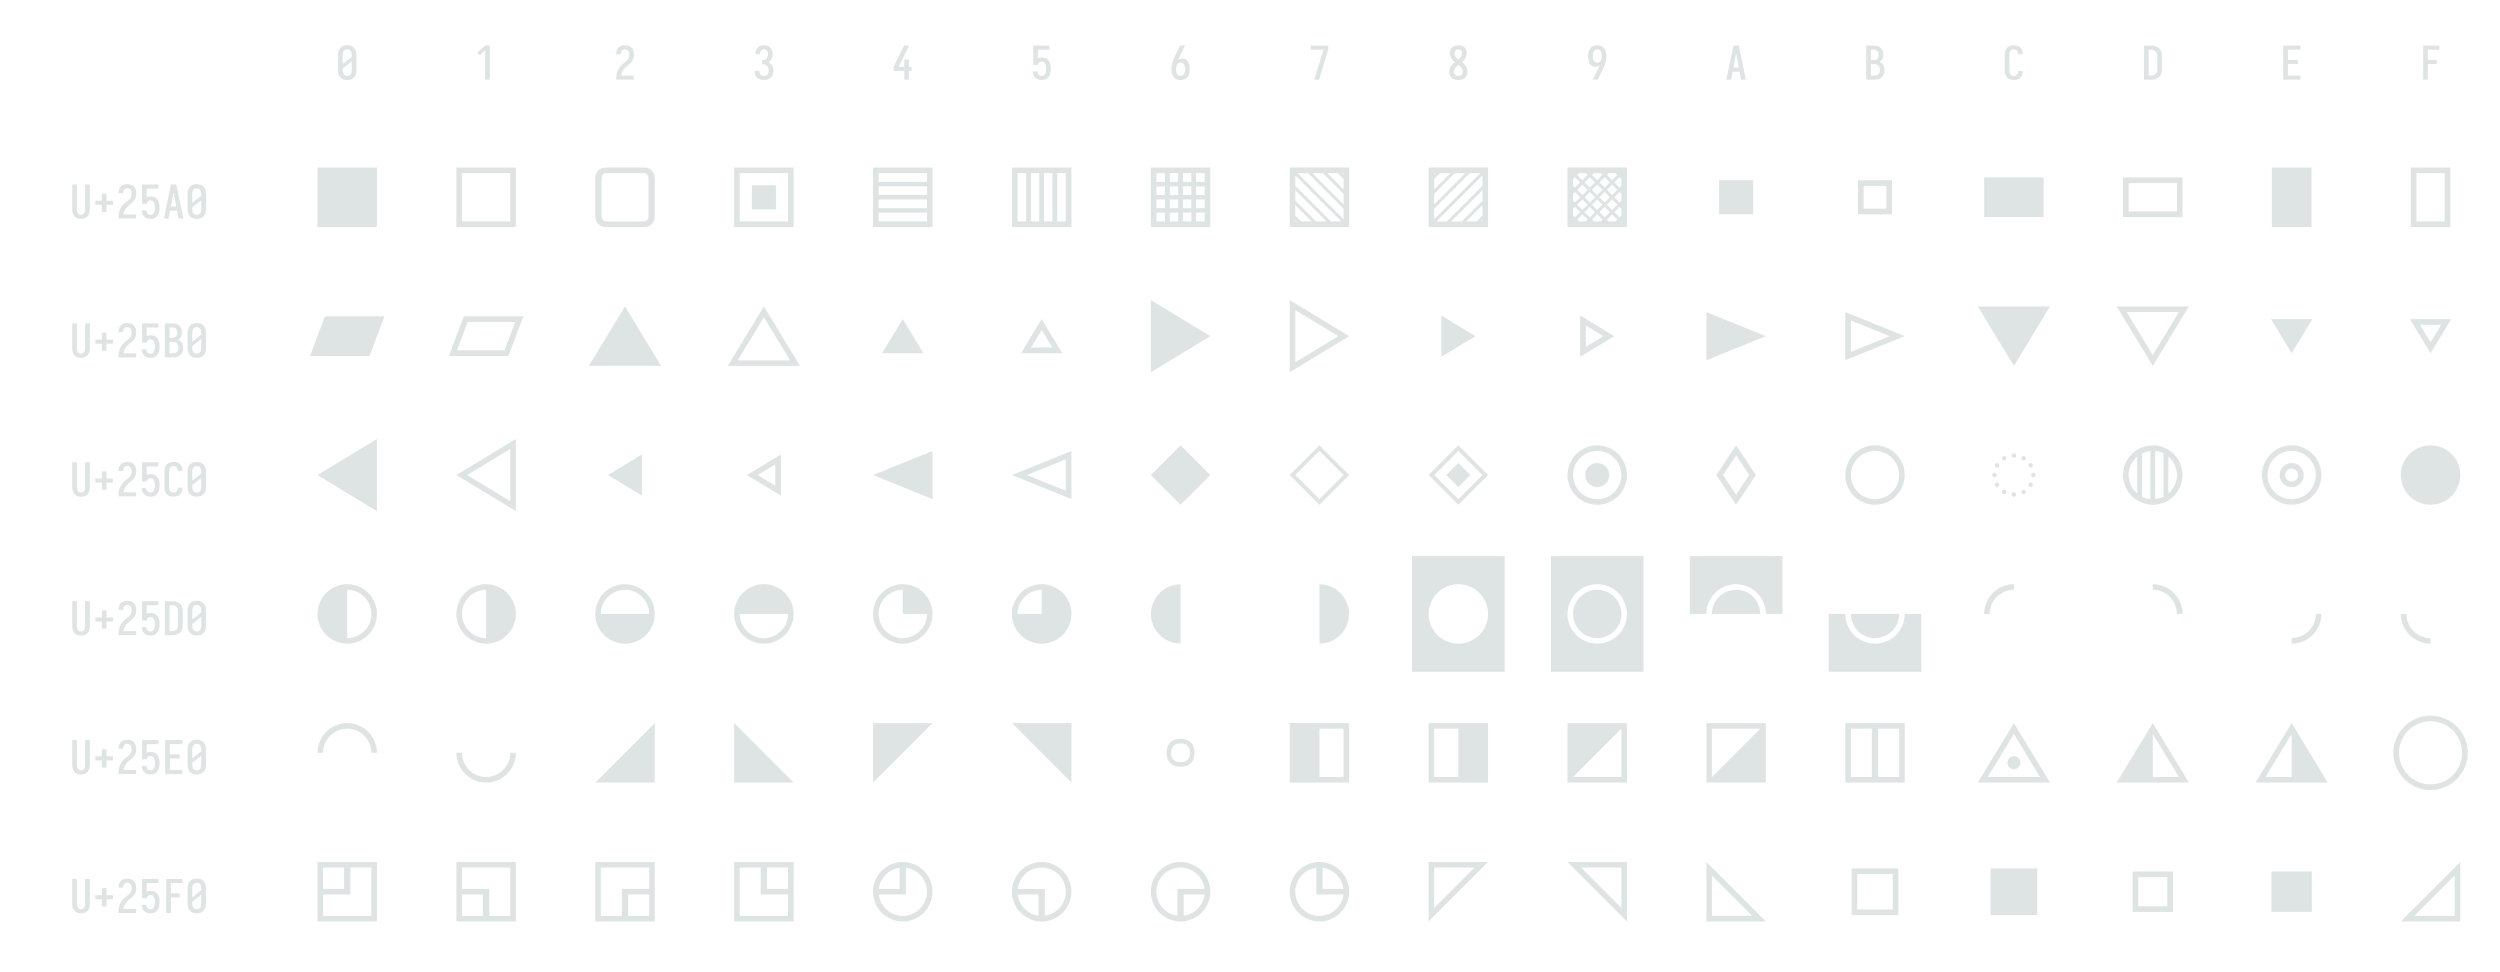<?xml version="1.0" encoding="UTF-8" standalone="no"?>
<svg height="504" viewBox="0 0 1296 504" width="1296" xmlns="http://www.w3.org/2000/svg">
<defs>
<path d="M 250 8 Q 223 8 196 3 Q 169 -2 145 -15.5 Q 121 -29 102.5 -49 Q 84 -69 72.5 -94 Q 61 -119 56.5 -146 Q 52 -173 52 -200 L 52 -535 Q 52 -562 56.5 -589 Q 61 -616 72.5 -641 Q 84 -666 102.5 -686 Q 121 -706 145 -719.5 Q 169 -733 196 -738 Q 223 -743 250 -743 Q 277 -743 304 -738 Q 331 -733 355 -719.5 Q 379 -706 397.5 -686 Q 416 -666 427.5 -641 Q 439 -616 443.5 -589 Q 448 -562 448 -535 L 448 -200 Q 448 -173 443.5 -146 Q 439 -119 427.5 -94 Q 416 -69 397.5 -49 Q 379 -29 355 -15.5 Q 331 -2 304 3 Q 277 8 250 8 Z M 153 -337 L 347 -491 L 347 -535 Q 347 -557 342.5 -578.5 Q 338 -600 325.5 -618 Q 313 -636 292.5 -645.5 Q 272 -655 250 -655 Q 228 -655 207.5 -645.5 Q 187 -636 174.5 -618 Q 162 -600 157.5 -578.5 Q 153 -557 153 -535 Z M 250 -80 Q 272 -80 292.5 -89.5 Q 313 -99 325.5 -117 Q 338 -135 342.5 -156.5 Q 347 -178 347 -200 L 347 -398 L 153 -244 L 153 -200 Q 153 -178 157.5 -156.5 Q 162 -135 174.5 -117 Q 187 -99 207.5 -89.5 Q 228 -80 250 -80 Z " id="path1"/>
<path d="M 230 0 L 230 -631 L 110 -528 L 55 -584 L 230 -735 L 330 -735 L 330 0 Z " id="path2"/>
<path d="M 440 0 L 60 0 L 60 -1 Q 60 -27 61 -53.5 Q 62 -80 66 -106.5 Q 70 -133 77.5 -158.5 Q 85 -184 96.5 -207.5 Q 108 -231 123 -253 Q 138 -275 156 -294.5 Q 174 -314 194 -331 Q 214 -348 235.5 -364 Q 257 -380 277.5 -397 Q 298 -414 313 -435.5 Q 328 -457 335.5 -483 Q 343 -509 343 -535 Q 343 -557 339 -578 Q 335 -599 323.5 -617 Q 312 -635 292 -645 Q 272 -655 251 -655 Q 231 -655 212.5 -647.5 Q 194 -640 182 -625 Q 170 -610 164.5 -591 Q 159 -572 159 -552 L 159 -548 L 58 -548 L 58 -555 Q 58 -581 64 -605.5 Q 70 -630 81.5 -652.5 Q 93 -675 111.5 -693 Q 130 -711 152.5 -722.5 Q 175 -734 200.5 -738.5 Q 226 -743 251 -743 Q 278 -743 304.5 -737.5 Q 331 -732 354.5 -719 Q 378 -706 396 -685.5 Q 414 -665 424.5 -640.5 Q 435 -616 439.5 -589 Q 444 -562 444 -535 Q 444 -501 435 -468 Q 426 -435 407.5 -406 Q 389 -377 364 -353.5 Q 339 -330 312.5 -308.5 Q 286 -287 261 -264 Q 236 -241 216.5 -213 Q 197 -185 184 -153.5 Q 171 -122 166 -88 L 440 -88 Z " id="path3"/>
<path d="M 253 8 Q 227 8 201 4 Q 175 -0 151.5 -11.5 Q 128 -23 108.5 -40.5 Q 89 -58 76 -81 Q 63 -104 56.5 -129.5 Q 50 -155 50 -181 L 50 -187 L 151 -187 L 151 -184 Q 151 -163 157.5 -143 Q 164 -123 178 -108 Q 192 -93 212 -86.5 Q 232 -80 253 -80 Q 275 -80 296 -88.5 Q 317 -97 330.5 -115 Q 344 -133 349.5 -154.5 Q 355 -176 355 -198 Q 355 -217 351 -235.5 Q 347 -254 338.5 -271 Q 330 -288 316.5 -301 Q 303 -314 286 -322 Q 269 -330 250 -332 Q 231 -334 212 -334 L 212 -422 Q 229 -422 246 -424 Q 263 -426 278.5 -433 Q 294 -440 306 -452.5 Q 318 -465 325.5 -480.5 Q 333 -496 336 -513 Q 339 -530 339 -547 Q 339 -566 335 -585.5 Q 331 -605 320 -621 Q 309 -637 291 -646 Q 273 -655 253 -655 Q 234 -655 216.5 -647 Q 199 -639 187.5 -624 Q 176 -609 171.5 -590 Q 167 -571 167 -552 L 167 -548 L 66 -548 L 66 -556 Q 66 -581 71.5 -605.5 Q 77 -630 88.5 -652 Q 100 -674 117.5 -692.5 Q 135 -711 157 -722.5 Q 179 -734 203.5 -738.5 Q 228 -743 253 -743 Q 278 -743 303 -738 Q 328 -733 350.5 -721 Q 373 -709 390 -690 Q 407 -671 418 -648 Q 429 -625 434.5 -600 Q 440 -575 440 -550 Q 440 -524 434 -498.5 Q 428 -473 415.5 -450.5 Q 403 -428 384.5 -409.5 Q 366 -391 343 -379 Q 369 -368 391 -348.5 Q 413 -329 427.5 -304.5 Q 442 -280 449 -252 Q 456 -224 456 -195 Q 456 -168 450 -141.5 Q 444 -115 432 -91 Q 420 -67 401 -47 Q 382 -27 358 -14.5 Q 334 -2 307 3 Q 280 8 253 8 Z " id="path4"/>
<path d="M 282 0 L 282 -188 L 52 -188 L 52 -275 L 276 -735 L 385 -735 L 161 -275 L 282 -275 L 282 -435 L 382 -435 L 382 -275 L 440 -275 L 440 -188 L 382 -188 L 382 0 Z " id="path5"/>
<path d="M 252 8 Q 227 8 202.5 3.5 Q 178 -1 155.5 -12 Q 133 -23 115 -41 Q 97 -59 85 -80.5 Q 73 -102 66.5 -126.5 Q 60 -151 59 -176 L 159 -176 Q 161 -158 167 -139.5 Q 173 -121 185.5 -107 Q 198 -93 216 -86.5 Q 234 -80 252 -80 Q 269 -80 285 -87 Q 301 -94 312 -107 Q 323 -120 330 -135.5 Q 337 -151 340.5 -167.5 Q 344 -184 345.5 -201 Q 347 -218 347 -235 Q 347 -252 346 -269 Q 345 -286 341 -302.5 Q 337 -319 331 -334.5 Q 325 -350 314 -363 Q 303 -376 287.5 -383.5 Q 272 -391 256 -391 Q 240 -391 224.5 -387 Q 209 -383 196 -373.5 Q 183 -364 176 -349.5 Q 169 -335 168 -319 L 68 -319 L 68 -735 L 421 -735 L 421 -647 L 168 -647 L 168 -464 Q 189 -472 211 -475 Q 233 -478 256 -478 Q 285 -478 313.5 -470.5 Q 342 -463 365.5 -445.5 Q 389 -428 405.5 -403 Q 422 -378 431.5 -350.5 Q 441 -323 444.5 -294 Q 448 -265 448 -235 Q 448 -206 444 -176.5 Q 440 -147 430.5 -119 Q 421 -91 404 -66.5 Q 387 -42 363.5 -24.5 Q 340 -7 311 0.5 Q 282 8 252 8 Z " id="path6"/>
<path d="M 250 8 Q 221 8 192.5 1.5 Q 164 -5 140 -21 Q 116 -37 98.5 -60.5 Q 81 -84 70.5 -111 Q 60 -138 56 -166.5 Q 52 -195 52 -224 Q 52 -268 60 -311 Q 68 -354 81.5 -395.5 Q 95 -437 113 -477 Q 131 -517 150 -556 L 238 -735 L 347 -735 L 240 -517 Q 228 -493 216.5 -468.5 Q 205 -444 195 -419 Q 214 -438 239 -447 Q 264 -456 291 -456 Q 317 -456 342.5 -447 Q 368 -438 386.5 -419.5 Q 405 -401 417 -377.5 Q 429 -354 436 -328.5 Q 443 -303 445.5 -276.5 Q 448 -250 448 -224 Q 448 -195 444 -166.5 Q 440 -138 429.5 -111 Q 419 -84 401.5 -60.5 Q 384 -37 360 -21 Q 336 -5 307.5 1.5 Q 279 8 250 8 Z M 250 -80 Q 266 -80 282 -85.5 Q 298 -91 309.5 -102.5 Q 321 -114 328.5 -129 Q 336 -144 340 -159.5 Q 344 -175 345.5 -191.5 Q 347 -208 347 -224 Q 347 -240 345.5 -256.5 Q 344 -273 340 -289 Q 336 -305 328.5 -319.5 Q 321 -334 309.5 -345.5 Q 298 -357 282 -362.5 Q 266 -368 250 -368 Q 230 -368 211 -359 Q 192 -350 180 -333 Q 168 -316 162 -296.5 Q 156 -277 154 -256 L 154 -249 L 153 -240 L 153 -224 Q 153 -208 154.5 -191.5 Q 156 -175 160 -159.5 Q 164 -144 171.5 -129 Q 179 -114 190.5 -102.5 Q 202 -91 218 -85.5 Q 234 -80 250 -80 Z " id="path7"/>
<path d="M 242 0 L 138 0 L 336 -647 L 60 -647 L 60 -735 L 440 -735 L 440 -647 Z " id="path8"/>
<path d="M 250 8 Q 225 8 200 4 Q 175 -0 152 -10 Q 129 -20 109.5 -37 Q 90 -54 77.5 -75.5 Q 65 -97 58.5 -121.5 Q 52 -146 52 -172 Q 52 -203 62 -232.5 Q 72 -262 88.5 -288 Q 105 -314 127 -336 Q 149 -358 174 -378 Q 152 -396 132.5 -417 Q 113 -438 98.5 -462.5 Q 84 -487 76 -514.5 Q 68 -542 68 -570 Q 68 -594 73.5 -617 Q 79 -640 90.5 -661 Q 102 -682 119.5 -698.5 Q 137 -715 158 -725 Q 179 -735 202.5 -739 Q 226 -743 250 -743 Q 274 -743 297.5 -739 Q 321 -735 342 -725 Q 363 -715 380.5 -698.5 Q 398 -682 409.5 -661 Q 421 -640 426.5 -617 Q 432 -594 432 -570 Q 432 -542 424 -514.5 Q 416 -487 401.5 -462.5 Q 387 -438 367.5 -417 Q 348 -396 326 -378 Q 351 -358 373 -336 Q 395 -314 411.5 -288 Q 428 -262 438 -232.5 Q 448 -203 448 -172 Q 448 -146 441.5 -121.5 Q 435 -97 422.5 -75.5 Q 410 -54 390.5 -37 Q 371 -20 348 -10 Q 325 -0 300 4 Q 275 8 250 8 Z M 250 -435 Q 266 -447 280.5 -461.5 Q 295 -476 306.5 -493 Q 318 -510 325 -529.5 Q 332 -549 332 -569 Q 332 -586 326.5 -602.5 Q 321 -619 310 -631.5 Q 299 -644 283 -649.5 Q 267 -655 250 -655 Q 233 -655 217 -649.5 Q 201 -644 190 -631.5 Q 179 -619 173.5 -602.5 Q 168 -586 168 -569 Q 168 -549 175 -529.5 Q 182 -510 193.5 -493 Q 205 -476 219.5 -461.5 Q 234 -447 250 -435 Z M 250 -80 Q 269 -80 287.5 -85.5 Q 306 -91 320 -104 Q 334 -117 340.5 -135.5 Q 347 -154 347 -173 Q 347 -196 338.5 -217.5 Q 330 -239 316.5 -257.5 Q 303 -276 285.5 -291 Q 268 -306 250 -320 Q 232 -306 214.5 -291 Q 197 -276 183.5 -257.5 Q 170 -239 161.5 -217.5 Q 153 -196 153 -173 Q 153 -154 159.5 -135.5 Q 166 -117 180 -104 Q 194 -91 212.5 -85.5 Q 231 -80 250 -80 Z " id="path9"/>
<path d="M 153 0 L 260 -218 Q 272 -242 283.5 -266.5 Q 295 -291 305 -316 Q 286 -297 261 -288 Q 236 -279 209 -279 Q 183 -279 157.5 -288 Q 132 -297 113.5 -315.5 Q 95 -334 83 -357.5 Q 71 -381 64 -406.5 Q 57 -432 54.5 -458.5 Q 52 -485 52 -511 Q 52 -540 56 -568.5 Q 60 -597 70.5 -624 Q 81 -651 98.5 -674.5 Q 116 -698 140 -714 Q 164 -730 192.5 -736.5 Q 221 -743 250 -743 Q 279 -743 307.5 -736.5 Q 336 -730 360 -714 Q 384 -698 401.5 -674.5 Q 419 -651 429.5 -624 Q 440 -597 444 -568.5 Q 448 -540 448 -511 Q 448 -467 440 -424 Q 432 -381 418.5 -339.5 Q 405 -298 387 -258 Q 369 -218 350 -179 L 262 0 Z M 250 -367 Q 270 -367 289 -376 Q 308 -385 320 -402 Q 332 -419 338 -438.5 Q 344 -458 346 -479 L 346 -486 L 347 -495 L 347 -511 Q 347 -527 345.5 -543.5 Q 344 -560 340 -575.5 Q 336 -591 328.5 -606 Q 321 -621 309.5 -632.5 Q 298 -644 282 -649.5 Q 266 -655 250 -655 Q 234 -655 218 -649.5 Q 202 -644 190.5 -632.5 Q 179 -621 171.5 -606 Q 164 -591 160 -575.5 Q 156 -560 154.5 -543.5 Q 153 -527 153 -511 Q 153 -495 154.5 -478.5 Q 156 -462 160 -446 Q 164 -430 171.5 -415.5 Q 179 -401 190.5 -389.5 Q 202 -378 218 -372.5 Q 234 -367 250 -367 Z " id="path10"/>
<path d="M 39 0 L 192 -735 L 308 -735 L 461 0 L 358 0 L 326 -172 L 174 -172 L 142 0 Z M 309 -260 L 265 -490 Q 262 -511 258 -531.5 Q 254 -552 250 -572 Q 246 -552 242 -531.5 Q 238 -511 235 -490 L 191 -260 Z " id="path11"/>
<path d="M 60 0 L 60 -735 L 234 -735 Q 261 -735 287 -730.5 Q 313 -726 336 -714 Q 359 -702 377.5 -682.5 Q 396 -663 408 -639.5 Q 420 -616 424.5 -590 Q 429 -564 429 -538 Q 429 -515 425 -492 Q 421 -469 410.5 -448.5 Q 400 -428 383.5 -411 Q 367 -394 347 -383 Q 372 -373 393.5 -355.5 Q 415 -338 429.5 -314.5 Q 444 -291 450 -264 Q 456 -237 456 -210 Q 456 -181 450 -152.5 Q 444 -124 430 -98.5 Q 416 -73 394.5 -53.5 Q 373 -34 347 -21.5 Q 321 -9 292 -4.5 Q 263 -0 234 0 Z M 161 -424 L 234 -424 Q 255 -424 274.5 -432.5 Q 294 -441 306.5 -457.5 Q 319 -474 324 -494.5 Q 329 -515 329 -536 Q 329 -557 324 -577.5 Q 319 -598 306.5 -614.5 Q 294 -631 274.5 -639 Q 255 -647 234 -647 L 161 -647 Z M 161 -88 L 234 -88 Q 251 -88 267 -91 Q 283 -94 297.5 -101.5 Q 312 -109 323.5 -121 Q 335 -133 342.5 -148 Q 350 -163 352.5 -179 Q 355 -195 355 -212 Q 355 -228 352.5 -244.5 Q 350 -261 343 -276 Q 336 -291 324.5 -303 Q 313 -315 298 -322.5 Q 283 -330 267 -333 Q 251 -336 234 -336 L 161 -336 Z " id="path12"/>
<path d="M 247 8 Q 220 8 193 2.5 Q 166 -3 142.5 -16 Q 119 -29 101 -49.5 Q 83 -70 72 -94.5 Q 61 -119 56.5 -146 Q 52 -173 52 -200 L 52 -535 Q 52 -562 56.5 -589 Q 61 -616 72 -640.5 Q 83 -665 101 -685.5 Q 119 -706 142.5 -719 Q 166 -732 193 -737.5 Q 220 -743 247 -743 Q 273 -743 298 -738.5 Q 323 -734 346 -723 Q 369 -712 387.5 -694 Q 406 -676 418 -653.5 Q 430 -631 436 -606 Q 442 -581 442 -555 L 442 -548 L 341 -548 L 341 -552 Q 341 -572 335.5 -591 Q 330 -610 317.5 -625.5 Q 305 -641 286 -648 Q 267 -655 247 -655 Q 225 -655 205 -645.5 Q 185 -636 173 -618 Q 161 -600 157 -578.5 Q 153 -557 153 -535 L 153 -200 Q 153 -178 157 -156.5 Q 161 -135 173 -117 Q 185 -99 205 -89.5 Q 225 -80 247 -80 Q 267 -80 286 -87 Q 305 -94 317.5 -109.5 Q 330 -125 335.5 -144 Q 341 -163 341 -183 L 341 -187 L 442 -187 L 442 -180 Q 442 -154 436 -129 Q 430 -104 418 -81.5 Q 406 -59 387.5 -41 Q 369 -23 346 -12 Q 323 -1 298 3.5 Q 273 8 247 8 Z " id="path13"/>
<path d="M 60 0 L 60 -735 L 219 -735 Q 249 -735 279 -730 Q 309 -725 336.5 -712 Q 364 -699 386 -678.5 Q 408 -658 422 -631.5 Q 436 -605 442 -575 Q 448 -545 448 -515 L 448 -220 Q 448 -190 442 -160 Q 436 -130 422 -103.5 Q 408 -77 386 -56.5 Q 364 -36 336.5 -23 Q 309 -10 279 -5 Q 249 -0 219 0 Z M 161 -88 L 219 -88 Q 237 -88 254 -91 Q 271 -94 286.5 -102.5 Q 302 -111 314 -124 Q 326 -137 333.5 -152.5 Q 341 -168 344 -185.5 Q 347 -203 347 -220 L 347 -515 Q 347 -532 344 -549.5 Q 341 -567 333.5 -582.5 Q 326 -598 314 -611 Q 302 -624 286.5 -632.5 Q 271 -641 254 -644 Q 237 -647 219 -647 L 161 -647 Z " id="path14"/>
<path d="M 68 0 L 68 -735 L 440 -735 L 440 -647 L 169 -647 L 169 -426 L 383 -426 L 383 -338 L 169 -338 L 169 -88 L 440 -88 L 440 0 Z " id="path15"/>
<path d="M 91 0 L 91 -735 L 440 -735 L 440 -647 L 191 -647 L 191 -426 L 383 -426 L 383 -338 L 191 -338 L 191 0 Z " id="path16"/>
<path d="M 250 8 Q 223 8 196.5 2.5 Q 170 -3 147 -16.5 Q 124 -30 106.5 -50.5 Q 89 -71 78.5 -95.5 Q 68 -120 64 -146.5 Q 60 -173 60 -200 L 60 -735 L 161 -735 L 161 -200 Q 161 -186 162.5 -172 Q 164 -158 168 -144.5 Q 172 -131 179.5 -118.5 Q 187 -106 197.5 -97 Q 208 -88 222 -84 Q 236 -80 250 -80 Q 264 -80 278 -84 Q 292 -88 302.5 -97 Q 313 -106 320.5 -118.5 Q 328 -131 332 -144.5 Q 336 -158 337.5 -172 Q 339 -186 339 -200 L 339 -735 L 440 -735 L 440 -200 Q 440 -173 436 -146.5 Q 432 -120 421.5 -95.5 Q 411 -71 393.5 -50.5 Q 376 -30 353 -16.5 Q 330 -3 303.5 2.5 Q 277 8 250 8 Z " id="path17"/>
<path d="M 300 -143 L 200 -143 L 200 -296 L 60 -296 L 60 -384 L 200 -384 L 200 -537 L 300 -537 L 300 -384 L 440 -384 L 440 -296 L 300 -296 Z " id="path18"/>
<path d="M 821 -19 L 179 -19 L 179 -661 L 821 -661 Z " id="path19"/>
<path d="M 179 -19 L 179 -661 L 821 -661 L 821 -19 Z M 239 -79 L 761 -79 L 761 -601 L 239 -601 Z " id="path20"/>
<path d="M 700 -19 L 300 -19 Q 284 -19 268 -21.5 Q 252 -24 237 -31.5 Q 222 -39 210.5 -50.5 Q 199 -62 191.5 -77 Q 184 -92 181.5 -108 Q 179 -124 179 -140 L 179 -540 Q 179 -556 181.5 -572 Q 184 -588 191.5 -603 Q 199 -618 210.5 -629.5 Q 222 -641 237 -648.5 Q 252 -656 268 -658.5 Q 284 -661 300 -661 L 700 -661 Q 716 -661 732 -658.5 Q 748 -656 763 -648.5 Q 778 -641 789.5 -629.5 Q 801 -618 808.5 -603 Q 816 -588 818.5 -572 Q 821 -556 821 -540 L 821 -140 Q 821 -124 818.5 -108 Q 816 -92 808.5 -77 Q 801 -62 789.5 -50.5 Q 778 -39 763 -31.5 Q 748 -24 732 -21.5 Q 716 -19 700 -19 Z M 300 -79 L 700 -79 Q 711 -79 722.5 -83.5 Q 734 -88 741 -97 Q 748 -106 751 -117.5 Q 754 -129 754 -140 L 754 -540 Q 754 -551 751 -562.5 Q 748 -574 741 -583 Q 734 -592 722.5 -596.5 Q 711 -601 700 -601 L 300 -601 Q 289 -601 277.5 -596.5 Q 266 -592 259 -583 Q 252 -574 249 -562.5 Q 246 -551 246 -540 L 246 -140 Q 246 -129 249 -117.5 Q 252 -106 259 -97 Q 266 -88 277.5 -83.5 Q 289 -79 300 -79 Z " id="path21"/>
<path d="M 179 -19 L 179 -661 L 821 -661 L 821 -19 Z M 239 -79 L 761 -79 L 761 -601 L 239 -601 Z M 370 -210 L 370 -470 L 630 -470 L 630 -210 Z " id="path22"/>
<path d="M 179 -19 L 179 -661 L 821 -661 L 821 -19 Z M 239 -506 L 761 -506 L 761 -601 L 239 -601 Z M 239 -364 L 761 -364 L 761 -458 L 239 -458 Z M 239 -222 L 761 -222 L 761 -316 L 239 -316 Z M 239 -79 L 761 -79 L 761 -174 L 239 -174 Z " id="path23"/>
<path d="M 179 -19 L 179 -661 L 821 -661 L 821 -19 Z M 668 -79 L 761 -79 L 761 -601 L 668 -601 Z M 526 -79 L 616 -79 L 616 -601 L 526 -601 Z M 384 -79 L 474 -79 L 474 -601 L 384 -601 Z M 239 -79 L 332 -79 L 332 -601 L 239 -601 Z " id="path24"/>
<path d="M 179 -19 L 179 -661 L 821 -661 L 821 -19 Z M 668 -506 L 761 -506 L 761 -601 L 668 -601 Z M 526 -506 L 616 -506 L 616 -601 L 526 -601 Z M 384 -506 L 474 -506 L 474 -601 L 384 -601 Z M 239 -506 L 332 -506 L 332 -601 L 239 -601 Z M 668 -364 L 761 -364 L 761 -458 L 668 -458 Z M 526 -364 L 616 -364 L 616 -458 L 526 -458 Z M 384 -364 L 474 -364 L 474 -458 L 384 -458 Z M 239 -364 L 332 -364 L 332 -458 L 239 -458 Z M 668 -222 L 761 -222 L 761 -316 L 668 -316 Z M 526 -222 L 616 -222 L 616 -316 L 526 -316 Z M 384 -222 L 474 -222 L 474 -316 L 384 -316 Z M 239 -222 L 332 -222 L 332 -316 L 239 -316 Z M 668 -79 L 761 -79 L 761 -174 L 668 -174 Z M 526 -79 L 616 -79 L 616 -174 L 526 -174 Z M 384 -79 L 474 -79 L 474 -174 L 384 -174 Z M 239 -79 L 332 -79 L 332 -174 L 239 -174 Z " id="path25"/>
<path d="M 179 -19 L 179 -661 L 821 -661 L 821 -19 Z M 761 -585 L 761 -601 L 745 -601 Z M 761 -424 L 761 -537 L 697 -601 L 584 -601 Z M 761 -263 L 761 -377 L 537 -601 L 423 -601 Z M 761 -103 L 761 -216 L 376 -601 L 263 -601 L 495 -368 Z M 624 -79 L 737 -79 L 239 -577 L 239 -464 Z M 577 -79 L 239 -417 L 239 -303 L 463 -79 Z M 303 -79 L 416 -79 L 239 -256 L 239 -143 Z M 239 -79 L 255 -79 L 239 -95 Z " id="path26"/>
<path d="M 179 -19 L 179 -661 L 821 -661 L 821 -19 Z M 239 -103 L 737 -601 L 624 -601 L 239 -216 Z M 239 -263 L 577 -601 L 463 -601 L 239 -377 Z M 239 -424 L 416 -601 L 303 -601 L 239 -537 Z M 239 -585 L 255 -601 L 239 -601 Z M 263 -79 L 376 -79 L 761 -464 L 761 -577 Z M 423 -79 L 537 -79 L 761 -303 L 761 -417 Z M 697 -79 L 761 -143 L 761 -256 L 584 -79 Z M 745 -79 L 761 -79 L 761 -95 Z " id="path27"/>
<path d="M 179 -19 L 179 -661 L 821 -661 L 821 -19 Z M 339 -524 L 396 -581 L 376 -601 L 303 -601 L 283 -581 Z M 500 -524 L 557 -581 L 537 -601 L 463 -601 L 443 -581 Z M 661 -525 L 717 -581 L 697 -601 L 624 -601 L 604 -581 Z M 580 -444 L 637 -501 L 581 -558 L 524 -501 Z M 420 -444 L 477 -501 L 419 -558 L 363 -501 Z M 741 -444 L 761 -464 L 761 -537 L 741 -557 L 685 -501 Z M 259 -444 L 316 -501 L 259 -557 L 239 -537 L 239 -464 Z M 661 -364 L 718 -421 L 661 -477 L 604 -420 Z M 500 -364 L 557 -421 L 500 -477 L 443 -420 L 495 -368 Z M 340 -364 L 396 -420 L 339 -477 L 283 -421 Z M 741 -283 L 761 -303 L 761 -377 L 741 -397 L 684 -340 Z M 259 -283 L 316 -340 L 259 -397 L 239 -377 L 239 -303 Z M 580 -283 L 637 -340 L 581 -397 L 524 -340 Z M 420 -284 L 476 -340 L 420 -397 L 363 -340 Z M 661 -203 L 718 -260 L 661 -317 L 604 -260 Z M 339 -203 L 396 -260 L 340 -317 L 282 -259 Z M 500 -203 L 557 -260 L 500 -316 L 444 -260 Z M 741 -123 L 761 -143 L 761 -216 L 741 -236 L 684 -179 Z M 581 -123 L 637 -179 L 580 -236 L 524 -180 Z M 420 -123 L 476 -179 L 420 -236 L 363 -179 Z M 259 -123 L 316 -180 L 259 -236 L 239 -216 L 239 -143 Z M 463 -79 L 537 -79 L 557 -99 L 500 -156 L 443 -99 Z M 624 -79 L 697 -79 L 717 -99 L 661 -156 L 604 -99 Z M 303 -79 L 376 -79 L 396 -99 L 340 -156 L 283 -99 Z " id="path28"/>
<path d="M 684 -156 L 316 -156 L 316 -524 L 684 -524 Z " id="path29"/>
<path d="M 684 -156 L 316 -156 L 316 -524 L 684 -524 Z M 377 -217 L 623 -217 L 623 -463 L 377 -463 Z " id="path30"/>
<path d="M 179 -126 L 179 -554 L 821 -554 L 821 -126 Z " id="path31"/>
<path d="M 179 -126 L 179 -554 L 821 -554 L 821 -126 Z M 761 -187 L 761 -493 L 239 -493 L 239 -187 Z " id="path32"/>
<path d="M 714 -19 L 286 -19 L 286 -661 L 714 -661 Z " id="path33"/>
<path d="M 286 -19 L 286 -661 L 714 -661 L 714 -19 Z M 653 -79 L 653 -601 L 347 -601 L 347 -79 Z " id="path34"/>
<path d="M 741 -126 L 98 -126 L 259 -554 L 902 -554 Z " id="path35"/>
<path d="M 741 -126 L 98 -126 L 259 -554 L 902 -554 Z M 186 -187 L 699 -187 L 814 -493 L 301 -493 Z " id="path36"/>
<path d="M 110 -19 L 500 -661 L 890 -19 Z " id="path37"/>
<path d="M 110 -19 L 500 -661 L 890 -19 Z M 218 -79 L 782 -79 L 500 -544 Z " id="path38"/>
<path d="M 723 -156 L 277 -156 L 500 -524 Z " id="path39"/>
<path d="M 723 -156 L 277 -156 L 500 -524 Z M 385 -217 L 615 -217 L 529 -359 L 500 -406 Z " id="path40"/>
<path d="M 179 50 L 179 -730 L 821 -340 Z " id="path41"/>
<path d="M 179 50 L 179 -730 L 821 -340 Z M 239 -58 L 704 -340 L 239 -622 Z " id="path42"/>
<path d="M 316 -117 L 316 -563 L 684 -340 Z " id="path43"/>
<path d="M 316 -117 L 316 -563 L 684 -340 Z M 377 -225 L 566 -340 L 377 -455 Z " id="path44"/>
<path d="M 179 -80 L 179 -600 L 821 -340 Z " id="path45"/>
<path d="M 179 -80 L 179 -600 L 821 -340 Z M 239 -170 L 659 -340 L 239 -510 Z " id="path46"/>
<path d="M 500 -19 L 110 -661 L 890 -661 Z " id="path47"/>
<path d="M 500 -19 L 110 -661 L 890 -661 Z M 500 -136 L 782 -601 L 218 -601 Z " id="path48"/>
<path d="M 500 -156 L 277 -524 L 723 -524 Z " id="path49"/>
<path d="M 500 -156 L 277 -524 L 723 -524 Z M 500 -274 L 615 -463 L 385 -463 Z " id="path50"/>
<path d="M 821 50 L 179 -340 L 821 -730 Z " id="path51"/>
<path d="M 821 50 L 761 13 L 179 -340 L 821 -730 Z M 761 -58 L 761 -622 L 296 -340 Z " id="path52"/>
<path d="M 684 -117 L 316 -340 L 684 -563 Z " id="path53"/>
<path d="M 684 -117 L 316 -340 L 684 -563 Z M 623 -225 L 623 -455 L 434 -340 Z " id="path54"/>
<path d="M 821 -80 L 179 -340 L 821 -600 Z " id="path55"/>
<path d="M 821 -80 L 761 -105 L 179 -340 L 821 -600 Z M 761 -170 L 761 -510 L 341 -340 Z " id="path56"/>
<path d="M 500 -19 L 179 -340 L 500 -661 L 821 -340 Z " id="path57"/>
<path d="M 500 -19 L 179 -340 L 500 -661 L 821 -340 Z M 500 -79 L 761 -340 L 500 -601 L 239 -340 Z " id="path58"/>
<path d="M 500 -19 L 179 -340 L 500 -661 L 821 -340 Z M 500 -79 L 761 -340 L 500 -601 L 239 -340 Z M 500 -210 L 370 -340 L 500 -470 L 630 -340 Z " id="path59"/>
<path d="M 500 -19 Q 458 -19 417 -30 Q 376 -41 339.5 -62 Q 303 -83 273 -113 Q 243 -143 222 -179.5 Q 201 -216 190 -257 Q 179 -298 179 -340 Q 179 -382 190 -423 Q 201 -464 222 -500.5 Q 243 -537 273 -567 Q 303 -597 339.5 -618 Q 376 -639 417 -650 Q 458 -661 500 -661 Q 542 -661 583 -650 Q 624 -639 660.5 -618 Q 697 -597 727 -567 Q 757 -537 778 -500.5 Q 799 -464 810 -423 Q 821 -382 821 -340 Q 821 -298 810 -257 Q 799 -216 778 -179.5 Q 757 -143 727 -113 Q 697 -83 660.5 -62 Q 624 -41 583 -30 Q 542 -19 500 -19 Z M 500 -79 Q 534 -79 567.5 -88 Q 601 -97 630.5 -114 Q 660 -131 684.5 -155.5 Q 709 -180 726 -209.5 Q 743 -239 752 -272.5 Q 761 -306 761 -340 Q 761 -374 752 -407.5 Q 743 -441 726 -470.5 Q 709 -500 684.5 -524.5 Q 660 -549 630.5 -566 Q 601 -583 567.5 -592 Q 534 -601 500 -601 Q 466 -601 432.5 -592 Q 399 -583 369.5 -566 Q 340 -549 315.5 -524.5 Q 291 -500 274 -470.5 Q 257 -441 248 -407.5 Q 239 -374 239 -340 Q 239 -306 248 -272.5 Q 257 -239 274 -209.5 Q 291 -180 315.5 -155.5 Q 340 -131 369.5 -114 Q 399 -97 432.5 -88 Q 466 -79 500 -79 Z M 500 -210 Q 474 -210 450 -220 Q 426 -230 408 -248 Q 390 -266 380 -290 Q 370 -314 370 -340 Q 370 -366 380 -390 Q 390 -414 408 -432 Q 426 -450 450 -460 Q 474 -470 500 -470 Q 526 -470 550 -460 Q 574 -450 592 -432 Q 610 -414 620 -390 Q 630 -366 630 -340 Q 630 -314 620 -290 Q 610 -266 592 -248 Q 574 -230 550 -220 Q 526 -210 500 -210 Z " id="path60"/>
<path d="M 500 -19 L 286 -340 L 500 -661 L 714 -340 Z M 500 -128 L 641 -340 L 500 -552 L 359 -340 Z " id="path61"/>
<path d="M 500 -19 Q 458 -19 417 -30 Q 376 -41 339.5 -62 Q 303 -83 273 -113 Q 243 -143 222 -179.5 Q 201 -216 190 -257 Q 179 -298 179 -340 Q 179 -382 190 -423 Q 201 -464 222 -500.5 Q 243 -537 273 -567 Q 303 -597 339.5 -618 Q 376 -639 417 -650 Q 458 -661 500 -661 Q 542 -661 583 -650 Q 624 -639 660.5 -618 Q 697 -597 727 -567 Q 757 -537 778 -500.5 Q 799 -464 810 -423 Q 821 -382 821 -340 Q 821 -298 810 -257 Q 799 -216 778 -179.5 Q 757 -143 727 -113 Q 697 -83 660.5 -62 Q 624 -41 583 -30 Q 542 -19 500 -19 Z M 500 -79 Q 534 -79 567.5 -88 Q 601 -97 630.5 -114 Q 660 -131 684.5 -155.5 Q 709 -180 726 -209.5 Q 743 -239 752 -272.5 Q 761 -306 761 -340 Q 761 -374 752 -407.5 Q 743 -441 726 -470.5 Q 709 -500 684.5 -524.5 Q 660 -549 630.5 -566 Q 601 -583 567.5 -592 Q 534 -601 500 -601 Q 466 -601 432.5 -592 Q 399 -583 369.5 -566 Q 340 -549 315.5 -524.5 Q 291 -500 274 -470.5 Q 257 -441 248 -407.5 Q 239 -374 239 -340 Q 239 -306 248 -272.5 Q 257 -239 274 -209.5 Q 291 -180 315.5 -155.5 Q 340 -131 369.5 -114 Q 399 -97 432.5 -88 Q 466 -79 500 -79 Z " id="path62"/>
<path d="M 250 -526 Q 240 -526 233 -533 Q 226 -540 226 -550 Q 226 -560 233 -567 Q 240 -574 250 -574 Q 260 -574 267 -567 Q 274 -560 274 -550 Q 274 -540 267 -533 Q 260 -526 250 -526 Z M 145 -498 Q 135 -498 128 -505 Q 121 -512 121 -522 Q 121 -531 128 -538.5 Q 135 -546 145 -546 Q 155 -546 162 -538.5 Q 169 -531 169 -522 Q 169 -512 162 -505 Q 155 -498 145 -498 Z M 355 -498 Q 345 -498 338 -505 Q 331 -512 331 -522 Q 331 -531 338 -538.5 Q 345 -546 355 -546 Q 365 -546 372 -538.5 Q 379 -531 379 -522 Q 379 -512 372 -505 Q 365 -498 355 -498 Z M 68 -421 Q 59 -421 51.5 -428 Q 44 -435 44 -445 Q 44 -455 51.5 -462 Q 59 -469 68 -469 Q 78 -469 85 -462 Q 92 -455 92 -445 Q 92 -435 85 -428 Q 78 -421 68 -421 Z M 432 -421 Q 422 -421 415 -428 Q 408 -435 408 -445 Q 408 -455 415 -462 Q 422 -469 432 -469 Q 441 -469 448.5 -462 Q 456 -455 456 -445 Q 456 -435 448.5 -428 Q 441 -421 432 -421 Z M 40 -316 Q 30 -316 23 -323 Q 16 -330 16 -340 Q 16 -350 23 -357 Q 30 -364 40 -364 Q 50 -364 57 -357 Q 64 -350 64 -340 Q 64 -330 57 -323 Q 50 -316 40 -316 Z M 460 -316 Q 450 -316 443 -323 Q 436 -330 436 -340 Q 436 -350 443 -357 Q 450 -364 460 -364 Q 470 -364 477 -357 Q 484 -350 484 -340 Q 484 -330 477 -323 Q 470 -316 460 -316 Z M 432 -211 Q 422 -211 415 -218 Q 408 -225 408 -235 Q 408 -245 415 -252 Q 422 -259 432 -259 Q 441 -259 448.5 -252 Q 456 -245 456 -235 Q 456 -225 448.5 -218 Q 441 -211 432 -211 Z M 68 -211 Q 59 -211 51.5 -218 Q 44 -225 44 -235 Q 44 -245 51.5 -252 Q 59 -259 68 -259 Q 78 -259 85 -252 Q 92 -245 92 -235 Q 92 -225 85 -218 Q 78 -211 68 -211 Z M 355 -134 Q 345 -134 338 -141.5 Q 331 -149 331 -158 Q 331 -168 338 -175 Q 345 -182 355 -182 Q 365 -182 372 -175 Q 379 -168 379 -158 Q 379 -149 372 -141.5 Q 365 -134 355 -134 Z M 145 -134 Q 135 -134 128 -141.5 Q 121 -149 121 -158 Q 121 -168 128 -175 Q 135 -182 145 -182 Q 155 -182 162 -175 Q 169 -168 169 -158 Q 169 -149 162 -141.5 Q 155 -134 145 -134 Z M 250 -106 Q 240 -106 233 -113 Q 226 -120 226 -130 Q 226 -140 233 -147 Q 240 -154 250 -154 Q 260 -154 267 -147 Q 274 -140 274 -130 Q 274 -120 267 -113 Q 260 -106 250 -106 Z " id="path63"/>
<path d="M 500 -19 Q 476 -19 452 -22.5 Q 428 -26 405 -33.5 Q 382 -41 360 -51.5 Q 338 -62 318 -75.5 Q 298 -89 280.5 -105.5 Q 263 -122 248 -141 Q 233 -160 221 -181 Q 209 -202 200.5 -225 Q 192 -248 185.5 -275.5 Q 179 -303 179 -319 L 179 -340 Q 179 -364 182.5 -388 Q 186 -412 193.5 -435 Q 201 -458 211.5 -480 Q 222 -502 235.5 -522 Q 249 -542 265.5 -559.5 Q 282 -577 301 -592 Q 320 -607 341 -619 Q 362 -631 385 -639.5 Q 408 -648 435.5 -654.5 Q 463 -661 479 -661 L 500 -661 Q 524 -661 548 -657.5 Q 572 -654 595 -646.5 Q 618 -639 640 -628.5 Q 662 -618 682 -604.5 Q 702 -591 719.5 -574.5 Q 737 -558 752 -539 Q 767 -520 779 -499 Q 791 -478 799.5 -455 Q 808 -432 814.5 -404.5 Q 821 -377 821 -361 L 821 -340 Q 821 -316 817.5 -292 Q 814 -268 806.5 -245 Q 799 -222 788.5 -200 Q 778 -178 764.5 -158 Q 751 -138 734.5 -120.5 Q 718 -103 699 -88 Q 680 -73 659 -61 Q 638 -49 615 -40.5 Q 592 -32 564.5 -25.5 Q 537 -19 521 -19 Z M 526 -80 Q 550 -83 572.5 -89.5 Q 595 -96 616 -106 L 616 -574 Q 609 -577 602 -580 Q 595 -583 587.5 -586 Q 580 -589 572 -591 Q 564 -593 555.5 -595 Q 547 -597 539.5 -598.5 Q 532 -600 526 -600 Z M 474 -80 L 474 -600 Q 451 -597 428 -590.5 Q 405 -584 384 -574 L 384 -106 Q 391 -103 398 -100 Q 405 -97 412.5 -94 Q 420 -91 428 -89 Q 436 -87 444.5 -85 Q 453 -83 460.5 -81.5 Q 468 -80 474 -80 Z M 668 -141 Q 682 -152 693.5 -165 Q 705 -178 715 -192.5 Q 725 -207 733 -222.5 Q 741 -238 746.5 -254.5 Q 752 -271 756.5 -291 Q 761 -311 761 -323 L 761 -340 Q 761 -368 754.5 -396 Q 748 -424 736.5 -450 Q 725 -476 707.5 -498.5 Q 690 -521 668 -539 Z M 332 -141 L 332 -539 Q 318 -528 306.5 -515 Q 295 -502 285 -487.5 Q 275 -473 267 -457.5 Q 259 -442 253.5 -425.5 Q 248 -409 243.5 -389 Q 239 -369 239 -357 L 239 -340 Q 239 -312 245.5 -284 Q 252 -256 263.5 -230 Q 275 -204 292.5 -181.5 Q 310 -159 332 -141 Z " id="path64"/>
<path d="M 500 -19 Q 458 -19 417 -30 Q 376 -41 339.5 -62 Q 303 -83 273 -113 Q 243 -143 222 -179.5 Q 201 -216 190 -257 Q 179 -298 179 -340 Q 179 -382 190 -423 Q 201 -464 222 -500.5 Q 243 -537 273 -567 Q 303 -597 339.5 -618 Q 376 -639 417 -650 Q 458 -661 500 -661 Q 542 -661 583 -650 Q 624 -639 660.5 -618 Q 697 -597 727 -567 Q 757 -537 778 -500.5 Q 799 -464 810 -423 Q 821 -382 821 -340 Q 821 -298 810 -257 Q 799 -216 778 -179.5 Q 757 -143 727 -113 Q 697 -83 660.5 -62 Q 624 -41 583 -30 Q 542 -19 500 -19 Z M 500 -79 Q 534 -79 567.5 -88 Q 601 -97 630.5 -114 Q 660 -131 684.5 -155.5 Q 709 -180 726 -209.5 Q 743 -239 752 -272.5 Q 761 -306 761 -340 Q 761 -374 752 -407.5 Q 743 -441 726 -470.5 Q 709 -500 684.5 -524.5 Q 660 -549 630.5 -566 Q 601 -583 567.5 -592 Q 534 -601 500 -601 Q 466 -601 432.5 -592 Q 399 -583 369.5 -566 Q 340 -549 315.5 -524.5 Q 291 -500 274 -470.5 Q 257 -441 248 -407.5 Q 239 -374 239 -340 Q 239 -306 248 -272.5 Q 257 -239 274 -209.5 Q 291 -180 315.5 -155.5 Q 340 -131 369.5 -114 Q 399 -97 432.5 -88 Q 466 -79 500 -79 Z M 500 -210 Q 474 -210 450 -220 Q 426 -230 408 -248 Q 390 -266 380 -290 Q 370 -314 370 -340 Q 370 -366 380 -390 Q 390 -414 408 -432 Q 426 -450 450 -460 Q 474 -470 500 -470 Q 526 -470 550 -460 Q 574 -450 592 -432 Q 610 -414 620 -390 Q 630 -366 630 -340 Q 630 -314 620 -290 Q 610 -266 592 -248 Q 574 -230 550 -220 Q 526 -210 500 -210 Z M 500 -270 Q 514 -270 527 -275.5 Q 540 -281 549.5 -290.5 Q 559 -300 564.5 -313 Q 570 -326 570 -340 Q 570 -354 564.5 -367 Q 559 -380 549.5 -389.5 Q 540 -399 527 -404.5 Q 514 -410 500 -410 Q 486 -410 473 -404.5 Q 460 -399 450.5 -389.5 Q 441 -380 435.5 -367 Q 430 -354 430 -340 Q 430 -326 435.5 -313 Q 441 -300 450.5 -290.5 Q 460 -281 473 -275.5 Q 486 -270 500 -270 Z " id="path65"/>
<path d="M 500 -19 Q 458 -19 417 -30 Q 376 -41 339.5 -62 Q 303 -83 273 -113 Q 243 -143 222 -179.5 Q 201 -216 190 -257 Q 179 -298 179 -340 Q 179 -382 190 -423 Q 201 -464 222 -500.5 Q 243 -537 273 -567 Q 303 -597 339.5 -618 Q 376 -639 417 -650 Q 458 -661 500 -661 Q 542 -661 583 -650 Q 624 -639 660.5 -618 Q 697 -597 727 -567 Q 757 -537 778 -500.5 Q 799 -464 810 -423 Q 821 -382 821 -340 Q 821 -298 810 -257 Q 799 -216 778 -179.5 Q 757 -143 727 -113 Q 697 -83 660.5 -62 Q 624 -41 583 -30 Q 542 -19 500 -19 Z " id="path66"/>
<path d="M 500 -19 Q 476 -19 452 -22.5 Q 428 -26 405 -33.5 Q 382 -41 360 -51.5 Q 338 -62 318 -75.5 Q 298 -89 280.5 -105.5 Q 263 -122 248 -141 Q 233 -160 221 -181 Q 209 -202 200.5 -225 Q 192 -248 185.5 -275.5 Q 179 -303 179 -319 L 179 -340 Q 179 -364 182.5 -388 Q 186 -412 193.5 -435 Q 201 -458 211.5 -480 Q 222 -502 235.5 -522 Q 249 -542 265.5 -559.5 Q 282 -577 301 -592 Q 320 -607 341 -619 Q 362 -631 385 -639.5 Q 408 -648 435.5 -654.5 Q 463 -661 479 -661 L 500 -661 Q 524 -661 548 -657.5 Q 572 -654 595 -646.5 Q 618 -639 640 -628.5 Q 662 -618 682 -604.5 Q 702 -591 719.5 -574.5 Q 737 -558 752 -539 Q 767 -520 779 -499 Q 791 -478 799.5 -455 Q 808 -432 814.5 -404.5 Q 821 -377 821 -361 L 821 -340 Q 821 -316 817.5 -292 Q 814 -268 806.5 -245 Q 799 -222 788.5 -200 Q 778 -178 764.5 -158 Q 751 -138 734.5 -120.5 Q 718 -103 699 -88 Q 680 -73 659 -61 Q 638 -49 615 -40.5 Q 592 -32 564.5 -25.5 Q 537 -19 521 -19 Z M 500 -79 Q 520 -79 539.5 -82 Q 559 -85 577.5 -91 Q 596 -97 614 -105.5 Q 632 -114 648 -125 Q 664 -136 678.5 -149.5 Q 693 -163 705 -178.5 Q 717 -194 727 -211 Q 737 -228 744 -246.5 Q 751 -265 756 -287.5 Q 761 -310 761 -323 L 761 -340 Q 761 -360 758 -379.5 Q 755 -399 749 -417.5 Q 743 -436 734.5 -454 Q 726 -472 715 -488 Q 704 -504 690.5 -518.5 Q 677 -533 661.5 -545 Q 646 -557 629 -567 Q 612 -577 593.5 -584 Q 575 -591 552.5 -596 Q 530 -601 517 -601 L 500 -601 Z " id="path67"/>
<path d="M 500 -19 Q 476 -19 452 -22.5 Q 428 -26 405 -33.5 Q 382 -41 360 -51.5 Q 338 -62 318 -75.5 Q 298 -89 280.5 -105.5 Q 263 -122 248 -141 Q 233 -160 221 -181 Q 209 -202 200.5 -225 Q 192 -248 185.5 -275.5 Q 179 -303 179 -319 L 179 -340 Q 179 -364 182.5 -388 Q 186 -412 193.5 -435 Q 201 -458 211.5 -480 Q 222 -502 235.5 -522 Q 249 -542 265.5 -559.5 Q 282 -577 301 -592 Q 320 -607 341 -619 Q 362 -631 385 -639.5 Q 408 -648 435.5 -654.5 Q 463 -661 479 -661 L 500 -661 Q 524 -661 548 -657.5 Q 572 -654 595 -646.5 Q 618 -639 640 -628.5 Q 662 -618 682 -604.5 Q 702 -591 719.5 -574.5 Q 737 -558 752 -539 Q 767 -520 779 -499 Q 791 -478 799.5 -455 Q 808 -432 814.5 -404.5 Q 821 -377 821 -361 L 821 -340 Q 821 -316 817.5 -292 Q 814 -268 806.5 -245 Q 799 -222 788.5 -200 Q 778 -178 764.5 -158 Q 751 -138 734.5 -120.5 Q 718 -103 699 -88 Q 680 -73 659 -61 Q 638 -49 615 -40.5 Q 592 -32 564.5 -25.5 Q 537 -19 521 -19 Z M 483 -79 L 500 -79 L 500 -601 Q 480 -601 460.5 -598 Q 441 -595 422.5 -589 Q 404 -583 386 -574.5 Q 368 -566 352 -555 Q 336 -544 321.5 -530.5 Q 307 -517 295 -501.5 Q 283 -486 273 -469 Q 263 -452 256 -433.5 Q 249 -415 244 -392.5 Q 239 -370 239 -357 L 239 -340 Q 239 -320 242 -300.5 Q 245 -281 251 -262.5 Q 257 -244 265.5 -226 Q 274 -208 285 -192 Q 296 -176 309.5 -161.5 Q 323 -147 338.5 -135 Q 354 -123 371 -113 Q 388 -103 406.5 -96 Q 425 -89 447.5 -84 Q 470 -79 483 -79 Z " id="path68"/>
<path d="M 500 -19 Q 476 -19 452 -22.5 Q 428 -26 405 -33.5 Q 382 -41 360 -51.5 Q 338 -62 318 -75.5 Q 298 -89 280.5 -105.5 Q 263 -122 248 -141 Q 233 -160 221 -181 Q 209 -202 200.5 -225 Q 192 -248 185.5 -275.5 Q 179 -303 179 -319 L 179 -340 Q 179 -364 182.5 -388 Q 186 -412 193.5 -435 Q 201 -458 211.5 -480 Q 222 -502 235.5 -522 Q 249 -542 265.5 -559.5 Q 282 -577 301 -592 Q 320 -607 341 -619 Q 362 -631 385 -639.5 Q 408 -648 435.5 -654.5 Q 463 -661 479 -661 L 500 -661 Q 524 -661 548 -657.5 Q 572 -654 595 -646.5 Q 618 -639 640 -628.5 Q 662 -618 682 -604.5 Q 702 -591 719.5 -574.5 Q 737 -558 752 -539 Q 767 -520 779 -499 Q 791 -478 799.5 -455 Q 808 -432 814.5 -404.5 Q 821 -377 821 -361 L 821 -340 Q 821 -316 817.5 -292 Q 814 -268 806.5 -245 Q 799 -222 788.5 -200 Q 778 -178 764.5 -158 Q 751 -138 734.5 -120.5 Q 718 -103 699 -88 Q 680 -73 659 -61 Q 638 -49 615 -40.5 Q 592 -32 564.5 -25.5 Q 537 -19 521 -19 Z M 239 -340 L 761 -340 Q 761 -360 758 -379.5 Q 755 -399 749 -417.5 Q 743 -436 734.5 -454 Q 726 -472 715 -488 Q 704 -504 690.5 -518.5 Q 677 -533 661.5 -545 Q 646 -557 629 -567 Q 612 -577 593.5 -584 Q 575 -591 552.5 -596 Q 530 -601 517 -601 L 500 -601 Q 480 -601 460.5 -598 Q 441 -595 422.5 -589 Q 404 -583 386 -574.5 Q 368 -566 352 -555 Q 336 -544 321.5 -530.5 Q 307 -517 295 -501.5 Q 283 -486 273 -469 Q 263 -452 256 -433.5 Q 249 -415 244 -392.5 Q 239 -370 239 -357 Z " id="path69"/>
<path d="M 500 -19 Q 476 -19 452 -22.5 Q 428 -26 405 -33.5 Q 382 -41 360 -51.5 Q 338 -62 318 -75.5 Q 298 -89 280.5 -105.5 Q 263 -122 248 -141 Q 233 -160 221 -181 Q 209 -202 200.5 -225 Q 192 -248 185.5 -275.5 Q 179 -303 179 -319 L 179 -340 Q 179 -364 182.5 -388 Q 186 -412 193.5 -435 Q 201 -458 211.5 -480 Q 222 -502 235.5 -522 Q 249 -542 265.5 -559.5 Q 282 -577 301 -592 Q 320 -607 341 -619 Q 362 -631 385 -639.5 Q 408 -648 435.5 -654.5 Q 463 -661 479 -661 L 500 -661 Q 524 -661 548 -657.5 Q 572 -654 595 -646.5 Q 618 -639 640 -628.5 Q 662 -618 682 -604.5 Q 702 -591 719.5 -574.5 Q 737 -558 752 -539 Q 767 -520 779 -499 Q 791 -478 799.5 -455 Q 808 -432 814.5 -404.5 Q 821 -377 821 -361 L 821 -340 Q 821 -316 817.5 -292 Q 814 -268 806.5 -245 Q 799 -222 788.5 -200 Q 778 -178 764.5 -158 Q 751 -138 734.5 -120.5 Q 718 -103 699 -88 Q 680 -73 659 -61 Q 638 -49 615 -40.5 Q 592 -32 564.5 -25.5 Q 537 -19 521 -19 Z M 483 -79 L 500 -79 Q 520 -79 539.5 -82 Q 559 -85 577.5 -91 Q 596 -97 614 -105.5 Q 632 -114 648 -125 Q 664 -136 678.5 -149.5 Q 693 -163 705 -178.5 Q 717 -194 727 -211 Q 737 -228 744 -246.5 Q 751 -265 756 -287.5 Q 761 -310 761 -323 L 761 -340 L 239 -340 Q 239 -320 242 -300.5 Q 245 -281 251 -262.5 Q 257 -244 265.5 -226 Q 274 -208 285 -192 Q 296 -176 309.5 -161.5 Q 323 -147 338.5 -135 Q 354 -123 371 -113 Q 388 -103 406.5 -96 Q 425 -89 447.5 -84 Q 470 -79 483 -79 Z " id="path70"/>
<path d="M 500 -19 Q 476 -19 452 -22.5 Q 428 -26 405 -33.5 Q 382 -41 360 -51.5 Q 338 -62 318 -75.5 Q 298 -89 280.5 -105.5 Q 263 -122 248 -141 Q 233 -160 221 -181 Q 209 -202 200.5 -225 Q 192 -248 185.5 -275.5 Q 179 -303 179 -319 L 179 -340 Q 179 -364 182.5 -388 Q 186 -412 193.5 -435 Q 201 -458 211.5 -480 Q 222 -502 235.5 -522 Q 249 -542 265.5 -559.5 Q 282 -577 301 -592 Q 320 -607 341 -619 Q 362 -631 385 -639.5 Q 408 -648 435.5 -654.5 Q 463 -661 479 -661 L 500 -661 Q 524 -661 548 -657.5 Q 572 -654 595 -646.5 Q 618 -639 640 -628.5 Q 662 -618 682 -604.5 Q 702 -591 719.5 -574.5 Q 737 -558 752 -539 Q 767 -520 779 -499 Q 791 -478 799.5 -455 Q 808 -432 814.5 -404.5 Q 821 -377 821 -361 L 821 -340 Q 821 -316 817.5 -292 Q 814 -268 806.5 -245 Q 799 -222 788.5 -200 Q 778 -178 764.5 -158 Q 751 -138 734.5 -120.5 Q 718 -103 699 -88 Q 680 -73 659 -61 Q 638 -49 615 -40.5 Q 592 -32 564.5 -25.5 Q 537 -19 521 -19 Z M 483 -79 L 500 -79 Q 520 -79 539.5 -82 Q 559 -85 577.5 -91 Q 596 -97 614 -105.5 Q 632 -114 648 -125 Q 664 -136 678.5 -149.5 Q 693 -163 705 -178.5 Q 717 -194 727 -211 Q 737 -228 744 -246.5 Q 751 -265 756 -287.5 Q 761 -310 761 -323 L 761 -340 L 500 -340 L 500 -601 Q 480 -601 460.5 -598 Q 441 -595 422.5 -589 Q 404 -583 386 -574.5 Q 368 -566 352 -555 Q 336 -544 321.5 -530.5 Q 307 -517 295 -501.5 Q 283 -486 273 -469 Q 263 -452 256 -433.5 Q 249 -415 244 -392.5 Q 239 -370 239 -357 L 239 -340 Q 239 -320 242 -300.5 Q 245 -281 251 -262.5 Q 257 -244 265.5 -226 Q 274 -208 285 -192 Q 296 -176 309.5 -161.5 Q 323 -147 338.5 -135 Q 354 -123 371 -113 Q 388 -103 406.5 -96 Q 425 -89 447.5 -84 Q 470 -79 483 -79 Z " id="path71"/>
<path d="M 500 -19 Q 476 -19 452 -22.5 Q 428 -26 405 -33.5 Q 382 -41 360 -51.5 Q 338 -62 318 -75.5 Q 298 -89 280.5 -105.5 Q 263 -122 248 -141 Q 233 -160 221 -181 Q 209 -202 200.5 -225 Q 192 -248 185.5 -275.5 Q 179 -303 179 -319 L 179 -340 Q 179 -364 182.5 -388 Q 186 -412 193.5 -435 Q 201 -458 211.5 -480 Q 222 -502 235.5 -522 Q 249 -542 265.5 -559.5 Q 282 -577 301 -592 Q 320 -607 341 -619 Q 362 -631 385 -639.5 Q 408 -648 435.5 -654.5 Q 463 -661 479 -661 L 500 -661 Q 524 -661 548 -657.5 Q 572 -654 595 -646.5 Q 618 -639 640 -628.5 Q 662 -618 682 -604.5 Q 702 -591 719.5 -574.5 Q 737 -558 752 -539 Q 767 -520 779 -499 Q 791 -478 799.5 -455 Q 808 -432 814.5 -404.5 Q 821 -377 821 -361 L 821 -340 Q 821 -316 817.5 -292 Q 814 -268 806.5 -245 Q 799 -222 788.5 -200 Q 778 -178 764.5 -158 Q 751 -138 734.5 -120.5 Q 718 -103 699 -88 Q 680 -73 659 -61 Q 638 -49 615 -40.5 Q 592 -32 564.5 -25.5 Q 537 -19 521 -19 Z M 239 -340 L 500 -340 L 500 -601 Q 480 -601 460.5 -598 Q 441 -595 422.5 -589 Q 404 -583 386 -574.5 Q 368 -566 352 -555 Q 336 -544 321.5 -530.5 Q 307 -517 295 -501.5 Q 283 -486 273 -469 Q 263 -452 256 -433.5 Q 249 -415 244 -392.5 Q 239 -370 239 -357 Z " id="path72"/>
<path d="M 500 -20 Q 458 -20 417 -31 Q 376 -42 340 -63 Q 304 -84 274 -114 Q 244 -144 223 -180 Q 202 -216 191 -257 Q 180 -298 180 -340 Q 180 -382 191 -423 Q 202 -464 223 -500 Q 244 -536 274 -566 Q 304 -596 340 -617 Q 376 -638 417 -649 Q 458 -660 500 -660 Z " id="path73"/>
<path d="M 500 -20 L 500 -660 Q 542 -660 583 -649 Q 624 -638 660 -617 Q 696 -596 726 -566 Q 756 -536 777 -500 Q 798 -464 809 -423 Q 820 -382 820 -340 Q 820 -298 809 -257 Q 798 -216 777 -180 Q 756 -144 726 -114 Q 696 -84 660 -63 Q 624 -42 583 -31 Q 542 -20 500 -20 Z " id="path74"/>
<path d="M 0 285 L 0 -965 L 1000 -965 L 1000 285 Z M 500 -19 L 521 -19 Q 534 -19 548 -21.5 Q 562 -24 580 -29 Q 598 -34 611 -38.5 Q 624 -43 637.5 -49.5 Q 651 -56 664 -64 Q 677 -72 689 -80.5 Q 701 -89 712.5 -99 Q 724 -109 734.5 -120.5 Q 745 -132 754 -143.5 Q 763 -155 771 -168 Q 779 -181 786 -194.5 Q 793 -208 798.5 -222 Q 804 -236 808 -250.5 Q 812 -265 815 -280 Q 818 -295 819.5 -310 Q 821 -325 821 -340 L 821 -361 Q 821 -377 814.5 -404.5 Q 808 -432 799.5 -455 Q 791 -478 779 -499 Q 767 -520 752 -539 Q 737 -558 719.5 -574.5 Q 702 -591 682 -604.5 Q 662 -618 640 -628.5 Q 618 -639 595 -646.5 Q 572 -654 548 -657.5 Q 524 -661 500 -661 L 479 -661 Q 463 -661 435.5 -654.5 Q 408 -648 385 -639.5 Q 362 -631 341 -619 Q 320 -607 301 -592 Q 282 -577 265.5 -559.5 Q 249 -542 235.5 -522 Q 222 -502 211.5 -480 Q 201 -458 193.5 -435 Q 186 -412 182.5 -388 Q 179 -364 179 -340 L 179 -319 Q 179 -303 185.5 -275.5 Q 192 -248 200.5 -225 Q 209 -202 221 -181 Q 233 -160 248 -141 Q 263 -122 280.5 -105.5 Q 298 -89 318 -75.5 Q 338 -62 360 -51.5 Q 382 -41 405 -33.5 Q 428 -26 452 -22.5 Q 476 -19 500 -19 Z " id="path75"/>
<path d="M 0 285 L 0 -965 L 1000 -965 L 1000 285 Z M 500 -19 L 521 -19 Q 534 -19 548 -21.5 Q 562 -24 580 -29 Q 598 -34 611 -38.5 Q 624 -43 637.5 -49.5 Q 651 -56 664 -64 Q 677 -72 689 -80.5 Q 701 -89 712.5 -99 Q 724 -109 734.5 -120.5 Q 745 -132 754 -143.5 Q 763 -155 771 -168 Q 779 -181 786 -194.5 Q 793 -208 798.5 -222 Q 804 -236 808 -250.5 Q 812 -265 815 -280 Q 818 -295 819.5 -310 Q 821 -325 821 -340 L 821 -361 Q 821 -377 814.5 -404.5 Q 808 -432 799.5 -455 Q 791 -478 779 -499 Q 767 -520 752 -539 Q 737 -558 719.5 -574.5 Q 702 -591 682 -604.5 Q 662 -618 640 -628.5 Q 618 -639 595 -646.5 Q 572 -654 548 -657.5 Q 524 -661 500 -661 L 479 -661 Q 463 -661 435.5 -654.5 Q 408 -648 385 -639.5 Q 362 -631 341 -619 Q 320 -607 301 -592 Q 282 -577 265.5 -559.5 Q 249 -542 235.5 -522 Q 222 -502 211.5 -480 Q 201 -458 193.5 -435 Q 186 -412 182.5 -388 Q 179 -364 179 -340 L 179 -319 Q 179 -303 185.5 -275.5 Q 192 -248 200.5 -225 Q 209 -202 221 -181 Q 233 -160 248 -141 Q 263 -122 280.5 -105.5 Q 298 -89 318 -75.5 Q 338 -62 360 -51.5 Q 382 -41 405 -33.5 Q 428 -26 452 -22.5 Q 476 -19 500 -19 Z M 483 -79 Q 470 -79 447.5 -84 Q 425 -89 406.5 -96 Q 388 -103 371 -113 Q 354 -123 338.5 -135 Q 323 -147 309.5 -161.5 Q 296 -176 285 -192 Q 274 -208 265.5 -226 Q 257 -244 251 -262.5 Q 245 -281 242 -300.5 Q 239 -320 239 -340 L 239 -357 Q 239 -370 244 -392.5 Q 249 -415 256 -433.5 Q 263 -452 273 -469 Q 283 -486 295 -501.5 Q 307 -517 321.5 -530.5 Q 336 -544 352 -555 Q 368 -566 386 -574.5 Q 404 -583 422.5 -589 Q 441 -595 460.5 -598 Q 480 -601 500 -601 L 517 -601 Q 530 -601 552.5 -596 Q 575 -591 593.5 -584 Q 612 -577 629 -567 Q 646 -557 661.5 -545 Q 677 -533 690.5 -518.5 Q 704 -504 715 -488 Q 726 -472 734.5 -454 Q 743 -436 749 -417.5 Q 755 -399 758 -379.5 Q 761 -360 761 -340 L 761 -323 Q 761 -310 756 -287.5 Q 751 -265 744 -246.5 Q 737 -228 727 -211 Q 717 -194 705 -178.5 Q 693 -163 678.5 -149.5 Q 664 -136 648 -125 Q 632 -114 614 -105.5 Q 596 -97 577.5 -91 Q 559 -85 539.5 -82 Q 520 -79 500 -79 Z " id="path76"/>
<path d="M 0 -340 L 0 -965 L 1000 -965 L 1000 -340 L 821 -340 L 821 -361 Q 821 -377 814.5 -404.5 Q 808 -432 799.5 -455 Q 791 -478 779 -499 Q 767 -520 752 -539 Q 737 -558 719.5 -574.5 Q 702 -591 682 -604.5 Q 662 -618 640 -628.5 Q 618 -639 595 -646.5 Q 572 -654 548 -657.5 Q 524 -661 500 -661 L 479 -661 Q 463 -661 435.5 -654.5 Q 408 -648 385 -639.5 Q 362 -631 341 -619 Q 320 -607 301 -592 Q 282 -577 265.5 -559.5 Q 249 -542 235.5 -522 Q 222 -502 211.5 -480 Q 201 -458 193.5 -435 Q 186 -412 182.5 -388 Q 179 -364 179 -340 Z M 239 -340 L 239 -357 Q 239 -370 244 -392.5 Q 249 -415 256 -433.5 Q 263 -452 273 -469 Q 283 -486 295 -501.5 Q 307 -517 321.5 -530.5 Q 336 -544 352 -555 Q 368 -566 386 -574.5 Q 404 -583 422.5 -589 Q 441 -595 460.5 -598 Q 480 -601 500 -601 L 517 -601 Q 530 -601 552.5 -596 Q 575 -591 593.5 -584 Q 612 -577 629 -567 Q 646 -557 661.5 -545 Q 677 -533 690.5 -518.5 Q 704 -504 715 -488 Q 726 -472 734.5 -454 Q 743 -436 749 -417.5 Q 755 -399 758 -379.5 Q 761 -360 761 -340 Z " id="path77"/>
<path d="M 483 -79 Q 470 -79 447.5 -84 Q 425 -89 406.5 -96 Q 388 -103 371 -113 Q 354 -123 338.5 -135 Q 323 -147 309.5 -161.5 Q 296 -176 285 -192 Q 274 -208 265.5 -226 Q 257 -244 251 -262.5 Q 245 -281 242 -300.5 Q 239 -320 239 -340 L 761 -340 L 761 -323 Q 761 -310 756 -287.5 Q 751 -265 744 -246.5 Q 737 -228 727 -211 Q 717 -194 705 -178.5 Q 693 -163 678.5 -149.5 Q 664 -136 648 -125 Q 632 -114 614 -105.5 Q 596 -97 577.5 -91 Q 559 -85 539.5 -82 Q 520 -79 500 -79 Z M 0 285 L 0 -340 L 179 -340 L 179 -319 Q 179 -303 185.5 -275.5 Q 192 -248 200.5 -225 Q 209 -202 221 -181 Q 233 -160 248 -141 Q 263 -122 280.5 -105.5 Q 298 -89 318 -75.5 Q 338 -62 360 -51.5 Q 382 -41 405 -33.5 Q 428 -26 452 -22.5 Q 476 -19 500 -19 L 521 -19 Q 537 -19 564.5 -25.5 Q 592 -32 615 -40.5 Q 638 -49 659 -61 Q 680 -73 699 -88 Q 718 -103 734.5 -120.5 Q 751 -138 764.5 -158 Q 778 -178 788.5 -200 Q 799 -222 806.5 -245 Q 814 -268 817.5 -292 Q 821 -316 821 -340 L 1000 -340 L 1000 285 Z " id="path78"/>
<path d="M 179 -340 Q 179 -364 182.5 -388 Q 186 -412 193.5 -435 Q 201 -458 211.5 -480 Q 222 -502 235.5 -522 Q 249 -542 265.5 -559.5 Q 282 -577 301 -592 Q 320 -607 341 -619 Q 362 -631 385 -639.5 Q 408 -648 435.5 -654.5 Q 463 -661 479 -661 L 500 -661 L 500 -601 Q 480 -601 460.5 -598 Q 441 -595 422.5 -589 Q 404 -583 386 -574.5 Q 368 -566 352 -555 Q 336 -544 321.5 -530.5 Q 307 -517 295 -501.5 Q 283 -486 273 -469 Q 263 -452 256 -433.5 Q 249 -415 244 -392.5 Q 239 -370 239 -357 L 239 -340 Z " id="path79"/>
<path d="M 761 -340 Q 761 -360 758 -379.5 Q 755 -399 749 -417.5 Q 743 -436 734.5 -454 Q 726 -472 715 -488 Q 704 -504 690.5 -518.5 Q 677 -533 661.5 -545 Q 646 -557 629 -567 Q 612 -577 593.5 -584 Q 575 -591 552.5 -596 Q 530 -601 517 -601 L 500 -601 L 500 -661 Q 524 -661 548 -657.5 Q 572 -654 595 -646.5 Q 618 -639 640 -628.5 Q 662 -618 682 -604.5 Q 702 -591 719.5 -574.5 Q 737 -558 752 -539 Q 767 -520 779 -499 Q 791 -478 799.5 -455 Q 808 -432 814.5 -404.5 Q 821 -377 821 -361 L 821 -340 Z " id="path80"/>
<path d="M 500 -19 L 500 -79 Q 520 -79 539.5 -82 Q 559 -85 577.5 -91 Q 596 -97 614 -105.5 Q 632 -114 648 -125 Q 664 -136 678.5 -149.5 Q 693 -163 705 -178.5 Q 717 -194 727 -211 Q 737 -228 744 -246.5 Q 751 -265 756 -287.5 Q 761 -310 761 -323 L 761 -340 L 821 -340 Q 821 -316 817.5 -292 Q 814 -268 806.5 -245 Q 799 -222 788.5 -200 Q 778 -178 764.5 -158 Q 751 -138 734.5 -120.5 Q 718 -103 699 -88 Q 680 -73 659 -61 Q 638 -49 615 -40.5 Q 592 -32 564.5 -25.5 Q 537 -19 521 -19 Z " id="path81"/>
<path d="M 500 -19 Q 476 -19 452 -22.5 Q 428 -26 405 -33.5 Q 382 -41 360 -51.5 Q 338 -62 318 -75.5 Q 298 -89 280.5 -105.5 Q 263 -122 248 -141 Q 233 -160 221 -181 Q 209 -202 200.5 -225 Q 192 -248 185.5 -275.5 Q 179 -303 179 -319 L 179 -340 L 239 -340 Q 239 -320 242 -300.5 Q 245 -281 251 -262.5 Q 257 -244 265.5 -226 Q 274 -208 285 -192 Q 296 -176 309.5 -161.5 Q 323 -147 338.5 -135 Q 354 -123 371 -113 Q 388 -103 406.5 -96 Q 425 -89 447.5 -84 Q 470 -79 483 -79 L 500 -79 Z " id="path82"/>
<path d="M 179 -340 Q 179 -364 182.5 -388 Q 186 -412 193.5 -435 Q 201 -458 211.5 -480 Q 222 -502 235.5 -522 Q 249 -542 265.5 -559.5 Q 282 -577 301 -592 Q 320 -607 341 -619 Q 362 -631 385 -639.5 Q 408 -648 435.5 -654.5 Q 463 -661 479 -661 L 500 -661 Q 524 -661 548 -657.5 Q 572 -654 595 -646.5 Q 618 -639 640 -628.5 Q 662 -618 682 -604.5 Q 702 -591 719.5 -574.5 Q 737 -558 752 -539 Q 767 -520 779 -499 Q 791 -478 799.5 -455 Q 808 -432 814.5 -404.5 Q 821 -377 821 -361 L 821 -340 L 761 -340 Q 761 -360 758 -379.5 Q 755 -399 749 -417.5 Q 743 -436 734.5 -454 Q 726 -472 715 -488 Q 704 -504 690.5 -518.5 Q 677 -533 661.5 -545 Q 646 -557 629 -567 Q 612 -577 593.5 -584 Q 575 -591 552.5 -596 Q 530 -601 517 -601 L 500 -601 Q 480 -601 460.5 -598 Q 441 -595 422.5 -589 Q 404 -583 386 -574.5 Q 368 -566 352 -555 Q 336 -544 321.5 -530.5 Q 307 -517 295 -501.5 Q 283 -486 273 -469 Q 263 -452 256 -433.5 Q 249 -415 244 -392.5 Q 239 -370 239 -357 L 239 -340 Z " id="path83"/>
<path d="M 500 -19 Q 476 -19 452 -22.5 Q 428 -26 405 -33.5 Q 382 -41 360 -51.5 Q 338 -62 318 -75.5 Q 298 -89 280.5 -105.5 Q 263 -122 248 -141 Q 233 -160 221 -181 Q 209 -202 200.5 -225 Q 192 -248 185.5 -275.5 Q 179 -303 179 -319 L 179 -340 L 239 -340 Q 239 -320 242 -300.5 Q 245 -281 251 -262.5 Q 257 -244 265.5 -226 Q 274 -208 285 -192 Q 296 -176 309.5 -161.5 Q 323 -147 338.5 -135 Q 354 -123 371 -113 Q 388 -103 406.5 -96 Q 425 -89 447.5 -84 Q 470 -79 483 -79 L 500 -79 Q 520 -79 539.5 -82 Q 559 -85 577.5 -91 Q 596 -97 614 -105.5 Q 632 -114 648 -125 Q 664 -136 678.5 -149.5 Q 693 -163 705 -178.5 Q 717 -194 727 -211 Q 737 -228 744 -246.5 Q 751 -265 756 -287.5 Q 761 -310 761 -323 L 761 -340 L 821 -340 Q 821 -316 817.5 -292 Q 814 -268 806.5 -245 Q 799 -222 788.5 -200 Q 778 -178 764.5 -158 Q 751 -138 734.5 -120.5 Q 718 -103 699 -88 Q 680 -73 659 -61 Q 638 -49 615 -40.5 Q 592 -32 564.5 -25.5 Q 537 -19 521 -19 Z " id="path84"/>
<path d="M 821 -19 L 179 -19 L 821 -661 Z " id="path85"/>
<path d="M 821 -19 L 179 -19 L 179 -661 Z " id="path86"/>
<path d="M 179 -19 L 179 -661 L 821 -661 Z " id="path87"/>
<path d="M 821 -19 L 179 -661 L 821 -661 Z " id="path88"/>
<path d="M 250 -189 Q 220 -189 190 -198 Q 160 -207 138.5 -228.5 Q 117 -250 108 -280 Q 99 -310 99 -340 Q 99 -370 108 -400 Q 117 -430 138.5 -451.5 Q 160 -473 190 -482 Q 220 -491 250 -491 Q 280 -491 310 -482 Q 340 -473 361.5 -451.5 Q 383 -430 392 -400 Q 401 -370 401 -340 Q 401 -310 392 -280 Q 383 -250 361.5 -228.5 Q 340 -207 310 -198 Q 280 -189 250 -189 Z M 250 -238 Q 271 -238 291 -244 Q 311 -250 325.5 -264.5 Q 340 -279 346 -299 Q 352 -319 352 -340 Q 352 -361 346 -381 Q 340 -401 325.5 -415.5 Q 311 -430 291 -436 Q 271 -442 250 -442 Q 229 -442 209 -436 Q 189 -430 174.5 -415.5 Q 160 -401 154 -381 Q 148 -361 148 -340 Q 148 -319 154 -299 Q 160 -279 174.5 -264.5 Q 189 -250 209 -244 Q 229 -238 250 -238 Z " id="path89"/>
<path d="M 179 -19 L 179 -661 L 821 -661 L 821 -19 Z M 500 -79 L 761 -79 L 761 -601 L 500 -601 Z " id="path90"/>
<path d="M 179 -19 L 179 -661 L 821 -661 L 821 -19 Z M 239 -79 L 500 -79 L 500 -601 L 239 -601 Z " id="path91"/>
<path d="M 179 -19 L 179 -661 L 821 -661 L 821 -19 Z M 239 -79 L 761 -79 L 761 -601 Z " id="path92"/>
<path d="M 179 -19 L 179 -661 L 821 -661 L 821 -19 Z M 239 -79 L 761 -601 L 239 -601 Z " id="path93"/>
<path d="M 179 -19 L 179 -661 L 821 -661 L 821 -19 Z M 761 -79 L 761 -601 L 534 -601 L 534 -79 Z M 239 -79 L 466 -79 L 466 -601 L 239 -601 Z " id="path94"/>
<path d="M 110 -19 L 500 -661 L 890 -19 Z M 218 -79 L 782 -79 L 500 -544 Z M 500 -163 Q 486 -163 473 -168.5 Q 460 -174 450.5 -183.5 Q 441 -193 435.5 -206 Q 430 -219 430 -233 Q 430 -247 435.5 -260 Q 441 -273 450.5 -282.5 Q 460 -292 473 -297.5 Q 486 -303 500 -303 Q 514 -303 527 -297.5 Q 540 -292 549.5 -282.5 Q 559 -273 564.5 -260 Q 570 -247 570 -233 Q 570 -219 564.5 -206 Q 559 -193 549.5 -183.5 Q 540 -174 527 -168.5 Q 514 -163 500 -163 Z " id="path95"/>
<path d="M 110 -19 L 500 -661 L 890 -19 Z M 782 -79 L 500 -544 L 500 -79 Z " id="path96"/>
<path d="M 110 -19 L 500 -661 L 890 -19 Z M 218 -79 L 500 -79 L 500 -544 Z " id="path97"/>
<path d="M 500 62 Q 447 62 396 48 Q 345 34 299.5 7.5 Q 254 -19 216.5 -56.5 Q 179 -94 152.5 -139.5 Q 126 -185 112 -236 Q 98 -287 98 -340 Q 98 -393 112 -444 Q 126 -495 152.5 -540.5 Q 179 -586 216.5 -623.5 Q 254 -661 299.5 -687.5 Q 345 -714 396 -728 Q 447 -742 500 -742 Q 553 -742 604 -728 Q 655 -714 700.5 -687.5 Q 746 -661 783.5 -623.5 Q 821 -586 847.5 -540.5 Q 874 -495 888 -444 Q 902 -393 902 -340 Q 902 -287 888 -236 Q 874 -185 847.5 -139.5 Q 821 -94 783.5 -56.5 Q 746 -19 700.5 7.5 Q 655 34 604 48 Q 553 62 500 62 Z M 500 1 Q 545 1 588.5 -10.5 Q 632 -22 670.5 -44.5 Q 709 -67 741 -99 Q 773 -131 795.5 -169.5 Q 818 -208 829.5 -251.5 Q 841 -295 841 -340 Q 841 -385 829.5 -428.5 Q 818 -472 795.5 -510.5 Q 773 -549 741 -581 Q 709 -613 670.5 -635.5 Q 632 -658 588.5 -669.5 Q 545 -681 500 -681 Q 455 -681 411.5 -669.5 Q 368 -658 329.5 -635.5 Q 291 -613 259 -581 Q 227 -549 204.5 -510.5 Q 182 -472 170.5 -428.5 Q 159 -385 159 -340 Q 159 -295 170.5 -251.5 Q 182 -208 204.5 -169.5 Q 227 -131 259 -99 Q 291 -67 329.5 -44.5 Q 368 -22 411.5 -10.5 Q 455 1 500 1 Z " id="path98"/>
<path d="M 179 -19 L 179 -661 L 821 -661 L 821 -19 Z M 239 -370 L 466 -370 L 466 -601 L 239 -601 Z M 239 -79 L 761 -79 L 761 -601 L 534 -601 L 534 -310 L 239 -310 Z " id="path99"/>
<path d="M 179 -19 L 179 -661 L 821 -661 L 821 -19 Z M 534 -79 L 761 -79 L 761 -601 L 239 -601 L 239 -370 L 534 -370 Z M 239 -79 L 466 -79 L 466 -310 L 239 -310 Z " id="path100"/>
<path d="M 179 -19 L 179 -661 L 821 -661 L 821 -19 Z M 239 -79 L 466 -79 L 466 -370 L 761 -370 L 761 -601 L 239 -601 Z M 761 -79 L 761 -310 L 534 -310 L 534 -79 Z " id="path101"/>
<path d="M 179 -19 L 179 -661 L 821 -661 L 821 -19 Z M 239 -79 L 761 -79 L 761 -310 L 466 -310 L 466 -601 L 239 -601 Z M 761 -370 L 761 -601 L 534 -601 L 534 -370 Z " id="path102"/>
<path d="M 500 -19 Q 476 -19 452 -22.5 Q 428 -26 405 -33.5 Q 382 -41 360 -51.5 Q 338 -62 318 -75.5 Q 298 -89 280.5 -105.5 Q 263 -122 248 -141 Q 233 -160 221 -181 Q 209 -202 200.5 -225 Q 192 -248 185.5 -275.5 Q 179 -303 179 -319 L 179 -340 Q 179 -364 182.5 -388 Q 186 -412 193.5 -435 Q 201 -458 211.5 -480 Q 222 -502 235.5 -522 Q 249 -542 265.5 -559.5 Q 282 -577 301 -592 Q 320 -607 341 -619 Q 362 -631 385 -639.5 Q 408 -648 435.5 -654.5 Q 463 -661 479 -661 L 500 -661 Q 524 -661 548 -657.5 Q 572 -654 595 -646.5 Q 618 -639 640 -628.5 Q 662 -618 682 -604.5 Q 702 -591 719.5 -574.5 Q 737 -558 752 -539 Q 767 -520 779 -499 Q 791 -478 799.5 -455 Q 808 -432 814.5 -404.5 Q 821 -377 821 -361 L 821 -340 Q 821 -316 817.5 -292 Q 814 -268 806.5 -245 Q 799 -222 788.5 -200 Q 778 -178 764.5 -158 Q 751 -138 734.5 -120.5 Q 718 -103 699 -88 Q 680 -73 659 -61 Q 638 -49 615 -40.5 Q 592 -32 564.5 -25.5 Q 537 -19 521 -19 Z M 483 -79 L 500 -79 Q 520 -79 539.5 -82 Q 559 -85 577.5 -91 Q 596 -97 614 -105.5 Q 632 -114 648 -125 Q 664 -136 678.5 -149.5 Q 693 -163 705 -178.5 Q 717 -194 727 -211 Q 737 -228 744 -246.5 Q 751 -265 756 -287.5 Q 761 -310 761 -323 L 761 -340 Q 761 -356 759 -371.5 Q 757 -387 753.5 -402 Q 750 -417 744.5 -432 Q 739 -447 731.5 -461 Q 724 -475 715.5 -487.5 Q 707 -500 696.5 -512 Q 686 -524 674 -534.5 Q 662 -545 649.5 -554 Q 637 -563 623 -570.5 Q 609 -578 594.5 -583.5 Q 580 -589 563 -593.5 Q 546 -598 534 -599 L 534 -310 L 241 -310 Q 243 -292 247.5 -274 Q 252 -256 259 -239.5 Q 266 -223 275 -207.5 Q 284 -192 295.5 -177.5 Q 307 -163 320.5 -150.5 Q 334 -138 348.5 -127.5 Q 363 -117 379 -108.5 Q 395 -100 412 -94 Q 429 -88 450 -83.5 Q 471 -79 483 -79 Z M 466 -370 L 466 -599 Q 452 -597 438 -593.5 Q 424 -590 410.5 -585 Q 397 -580 384 -573.5 Q 371 -567 359 -559.5 Q 347 -552 335.5 -543 Q 324 -534 314 -523.5 Q 304 -513 295 -501.5 Q 286 -490 278.5 -478 Q 271 -466 265 -453 Q 259 -440 254 -426.5 Q 249 -413 245.5 -397.5 Q 242 -382 240 -370 Z " id="path103"/>
<path d="M 500 -19 Q 476 -19 452 -22.5 Q 428 -26 405 -33.5 Q 382 -41 360 -51.5 Q 338 -62 318 -75.5 Q 298 -89 280.5 -105.5 Q 263 -122 248 -141 Q 233 -160 221 -181 Q 209 -202 200.5 -225 Q 192 -248 185.5 -275.5 Q 179 -303 179 -319 L 179 -340 Q 179 -364 182.5 -388 Q 186 -412 193.5 -435 Q 201 -458 211.5 -480 Q 222 -502 235.5 -522 Q 249 -542 265.5 -559.5 Q 282 -577 301 -592 Q 320 -607 341 -619 Q 362 -631 385 -639.5 Q 408 -648 435.5 -654.5 Q 463 -661 479 -661 L 500 -661 Q 524 -661 548 -657.5 Q 572 -654 595 -646.5 Q 618 -639 640 -628.5 Q 662 -618 682 -604.5 Q 702 -591 719.5 -574.5 Q 737 -558 752 -539 Q 767 -520 779 -499 Q 791 -478 799.5 -455 Q 808 -432 814.5 -404.5 Q 821 -377 821 -361 L 821 -340 Q 821 -316 817.5 -292 Q 814 -268 806.5 -245 Q 799 -222 788.5 -200 Q 778 -178 764.5 -158 Q 751 -138 734.5 -120.5 Q 718 -103 699 -88 Q 680 -73 659 -61 Q 638 -49 615 -40.5 Q 592 -32 564.5 -25.5 Q 537 -19 521 -19 Z M 534 -81 Q 551 -84 568.5 -88.5 Q 586 -93 602.5 -100 Q 619 -107 634.5 -116.5 Q 650 -126 664 -137 Q 678 -148 690.5 -161.5 Q 703 -175 713 -189.5 Q 723 -204 731.5 -220 Q 740 -236 746 -253 Q 752 -270 756.5 -290.5 Q 761 -311 761 -323 L 761 -340 Q 761 -360 758 -379.5 Q 755 -399 749 -417.5 Q 743 -436 734.5 -454 Q 726 -472 715 -488 Q 704 -504 690.5 -518.5 Q 677 -533 661.5 -545 Q 646 -557 629 -567 Q 612 -577 593.5 -584 Q 575 -591 552.5 -596 Q 530 -601 517 -601 L 500 -601 Q 484 -601 468.5 -599 Q 453 -597 437.5 -593 Q 422 -589 407 -583.5 Q 392 -578 378 -571 Q 364 -564 351 -555 Q 338 -546 326.5 -535 Q 315 -524 304.5 -512 Q 294 -500 285 -487.5 Q 276 -475 268.5 -461 Q 261 -447 255.5 -432 Q 250 -417 246 -400 Q 242 -383 240 -370 L 534 -370 Z M 466 -81 L 466 -310 L 241 -310 Q 242 -295 245.5 -281 Q 249 -267 254 -253.5 Q 259 -240 265 -227 Q 271 -214 278.5 -202 Q 286 -190 295 -178.5 Q 304 -167 314.5 -156.5 Q 325 -146 336 -137 Q 347 -128 359 -120.5 Q 371 -113 384 -106.5 Q 397 -100 410.5 -95 Q 424 -90 439.5 -86 Q 455 -82 466 -81 Z " id="path104"/>
<path d="M 500 -19 Q 476 -19 452 -22.5 Q 428 -26 405 -33.5 Q 382 -41 360 -51.5 Q 338 -62 318 -75.5 Q 298 -89 280.5 -105.5 Q 263 -122 248 -141 Q 233 -160 221 -181 Q 209 -202 200.5 -225 Q 192 -248 185.5 -275.5 Q 179 -303 179 -319 L 179 -340 Q 179 -364 182.5 -388 Q 186 -412 193.5 -435 Q 201 -458 211.5 -480 Q 222 -502 235.5 -522 Q 249 -542 265.5 -559.5 Q 282 -577 301 -592 Q 320 -607 341 -619 Q 362 -631 385 -639.5 Q 408 -648 435.5 -654.5 Q 463 -661 479 -661 L 500 -661 Q 524 -661 548 -657.5 Q 572 -654 595 -646.5 Q 618 -639 640 -628.5 Q 662 -618 682 -604.5 Q 702 -591 719.5 -574.5 Q 737 -558 752 -539 Q 767 -520 779 -499 Q 791 -478 799.5 -455 Q 808 -432 814.5 -404.5 Q 821 -377 821 -361 L 821 -340 Q 821 -316 817.5 -292 Q 814 -268 806.5 -245 Q 799 -222 788.5 -200 Q 778 -178 764.5 -158 Q 751 -138 734.5 -120.5 Q 718 -103 699 -88 Q 680 -73 659 -61 Q 638 -49 615 -40.5 Q 592 -32 564.5 -25.5 Q 537 -19 521 -19 Z M 466 -81 L 466 -370 L 759 -370 Q 757 -388 752.5 -406 Q 748 -424 741 -440.5 Q 734 -457 725 -472.5 Q 716 -488 704.5 -502.5 Q 693 -517 679.5 -529.5 Q 666 -542 651.5 -552.5 Q 637 -563 621 -571.5 Q 605 -580 588 -586 Q 571 -592 550 -596.5 Q 529 -601 517 -601 L 500 -601 Q 480 -601 460.5 -598 Q 441 -595 422.5 -589 Q 404 -583 386 -574.5 Q 368 -566 352 -555 Q 336 -544 321.5 -530.5 Q 307 -517 295 -501.5 Q 283 -486 273 -469 Q 263 -452 256 -433.5 Q 249 -415 244 -392.5 Q 239 -370 239 -357 L 239 -340 Q 239 -324 241 -308.5 Q 243 -293 246.5 -278 Q 250 -263 255.5 -248 Q 261 -233 268.5 -219 Q 276 -205 284.5 -192.5 Q 293 -180 303.5 -168 Q 314 -156 326 -145.5 Q 338 -135 350.5 -126 Q 363 -117 377 -109.5 Q 391 -102 405.5 -96.5 Q 420 -91 437 -86.5 Q 454 -82 466 -81 Z M 534 -81 Q 548 -83 562 -86.5 Q 576 -90 589.5 -95 Q 603 -100 616 -106.5 Q 629 -113 641 -120.5 Q 653 -128 664.5 -137 Q 676 -146 686 -156.5 Q 696 -167 705 -178.5 Q 714 -190 721.5 -202 Q 729 -214 735 -227 Q 741 -240 746 -253.5 Q 751 -267 754.5 -282.5 Q 758 -298 760 -310 L 534 -310 Z " id="path105"/>
<path d="M 500 -19 Q 476 -19 452 -22.5 Q 428 -26 405 -33.5 Q 382 -41 360 -51.5 Q 338 -62 318 -75.5 Q 298 -89 280.5 -105.5 Q 263 -122 248 -141 Q 233 -160 221 -181 Q 209 -202 200.5 -225 Q 192 -248 185.5 -275.5 Q 179 -303 179 -319 L 179 -340 Q 179 -364 182.5 -388 Q 186 -412 193.5 -435 Q 201 -458 211.5 -480 Q 222 -502 235.5 -522 Q 249 -542 265.5 -559.5 Q 282 -577 301 -592 Q 320 -607 341 -619 Q 362 -631 385 -639.5 Q 408 -648 435.5 -654.5 Q 463 -661 479 -661 L 500 -661 Q 524 -661 548 -657.5 Q 572 -654 595 -646.5 Q 618 -639 640 -628.5 Q 662 -618 682 -604.5 Q 702 -591 719.5 -574.5 Q 737 -558 752 -539 Q 767 -520 779 -499 Q 791 -478 799.5 -455 Q 808 -432 814.5 -404.5 Q 821 -377 821 -361 L 821 -340 Q 821 -316 817.5 -292 Q 814 -268 806.5 -245 Q 799 -222 788.5 -200 Q 778 -178 764.5 -158 Q 751 -138 734.5 -120.5 Q 718 -103 699 -88 Q 680 -73 659 -61 Q 638 -49 615 -40.5 Q 592 -32 564.5 -25.5 Q 537 -19 521 -19 Z M 759 -370 Q 757 -385 754 -399 Q 751 -413 746 -426.5 Q 741 -440 735 -453 Q 729 -466 721.5 -478 Q 714 -490 705 -501.5 Q 696 -513 685.5 -523.5 Q 675 -534 664 -543 Q 653 -552 641 -559.5 Q 629 -567 616 -573.5 Q 603 -580 589.5 -585 Q 576 -590 560.5 -594 Q 545 -598 534 -599 L 534 -370 Z M 483 -79 L 500 -79 Q 516 -79 531.5 -81 Q 547 -83 562.5 -87 Q 578 -91 593 -96.5 Q 608 -102 622 -109 Q 636 -116 649 -125 Q 662 -134 673.5 -145 Q 685 -156 695.5 -168 Q 706 -180 715 -192.5 Q 724 -205 731.5 -219 Q 739 -233 744.5 -248 Q 750 -263 754 -280 Q 758 -297 760 -310 L 466 -310 L 466 -599 Q 449 -596 431.5 -591.5 Q 414 -587 397.5 -580 Q 381 -573 365.5 -563.5 Q 350 -554 336 -543 Q 322 -532 309.5 -518.5 Q 297 -505 287 -490.5 Q 277 -476 268.5 -460 Q 260 -444 254 -427 Q 248 -410 243.5 -389.5 Q 239 -369 239 -357 L 239 -340 Q 239 -320 242 -300.5 Q 245 -281 251 -262.5 Q 257 -244 265.5 -226 Q 274 -208 285 -192 Q 296 -176 309.5 -161.5 Q 323 -147 338.5 -135 Q 354 -123 371 -113 Q 388 -103 406.5 -96 Q 425 -89 447.5 -84 Q 470 -79 483 -79 Z " id="path106"/>
<path d="M 179 -19 L 179 -661 L 821 -661 Z M 239 -165 L 675 -601 L 239 -601 Z " id="path107"/>
<path d="M 821 -19 L 179 -661 L 821 -661 Z M 761 -165 L 761 -601 L 325 -601 Z " id="path108"/>
<path d="M 179 -19 L 179 -661 L 821 -19 Z M 675 -79 L 239 -515 L 239 -79 Z " id="path109"/>
<path d="M 248 -88 L 248 -592 L 752 -592 L 752 -88 Z M 692 -148 L 692 -532 L 308 -532 L 308 -148 Z " id="path110"/>
<path d="M 248 -88 L 248 -592 L 752 -592 L 752 -88 Z " id="path111"/>
<path d="M 282 -122 L 282 -558 L 718 -558 L 718 -122 Z M 343 -183 L 657 -183 L 657 -497 L 343 -497 Z " id="path112"/>
<path d="M 282 -122 L 282 -558 L 718 -558 L 718 -122 Z " id="path113"/>
<path d="M 179 -19 L 821 -661 L 821 -19 Z M 325 -79 L 761 -79 L 761 -515 Z " id="path114"/>
</defs>
<g>
<g data-source-text="0" fill="#dee4e3" transform="translate(174 41.292) rotate(0) scale(0.024)">
<use href="#path1" transform="translate(0 0)"/>
</g>
</g>
<g>
<g data-source-text="1" fill="#dee4e3" transform="translate(246 41.292) rotate(0) scale(0.024)">
<use href="#path2" transform="translate(0 0)"/>
</g>
</g>
<g>
<g data-source-text="2" fill="#dee4e3" transform="translate(318 41.292) rotate(0) scale(0.024)">
<use href="#path3" transform="translate(0 0)"/>
</g>
</g>
<g>
<g data-source-text="3" fill="#dee4e3" transform="translate(390 41.292) rotate(0) scale(0.024)">
<use href="#path4" transform="translate(0 0)"/>
</g>
</g>
<g>
<g data-source-text="4" fill="#dee4e3" transform="translate(462 41.292) rotate(0) scale(0.024)">
<use href="#path5" transform="translate(0 0)"/>
</g>
</g>
<g>
<g data-source-text="5" fill="#dee4e3" transform="translate(534 41.292) rotate(0) scale(0.024)">
<use href="#path6" transform="translate(0 0)"/>
</g>
</g>
<g>
<g data-source-text="6" fill="#dee4e3" transform="translate(606 41.292) rotate(0) scale(0.024)">
<use href="#path7" transform="translate(0 0)"/>
</g>
</g>
<g>
<g data-source-text="7" fill="#dee4e3" transform="translate(678 41.292) rotate(0) scale(0.024)">
<use href="#path8" transform="translate(0 0)"/>
</g>
</g>
<g>
<g data-source-text="8" fill="#dee4e3" transform="translate(750 41.292) rotate(0) scale(0.024)">
<use href="#path9" transform="translate(0 0)"/>
</g>
</g>
<g>
<g data-source-text="9" fill="#dee4e3" transform="translate(822 41.292) rotate(0) scale(0.024)">
<use href="#path10" transform="translate(0 0)"/>
</g>
</g>
<g>
<g data-source-text="A" fill="#dee4e3" transform="translate(894 41.292) rotate(0) scale(0.024)">
<use href="#path11" transform="translate(0 0)"/>
</g>
</g>
<g>
<g data-source-text="B" fill="#dee4e3" transform="translate(966 41.292) rotate(0) scale(0.024)">
<use href="#path12" transform="translate(0 0)"/>
</g>
</g>
<g>
<g data-source-text="C" fill="#dee4e3" transform="translate(1038 41.292) rotate(0) scale(0.024)">
<use href="#path13" transform="translate(0 0)"/>
</g>
</g>
<g>
<g data-source-text="D" fill="#dee4e3" transform="translate(1110 41.292) rotate(0) scale(0.024)">
<use href="#path14" transform="translate(0 0)"/>
</g>
</g>
<g>
<g data-source-text="E" fill="#dee4e3" transform="translate(1182 41.292) rotate(0) scale(0.024)">
<use href="#path15" transform="translate(0 0)"/>
</g>
</g>
<g>
<g data-source-text="F" fill="#dee4e3" transform="translate(1254 41.292) rotate(0) scale(0.024)">
<use href="#path16" transform="translate(0 0)"/>
</g>
</g>
<g>
<g data-source-text="U+25A0" fill="#dee4e3" transform="translate(36 113.292) rotate(0) scale(0.024)">
<use href="#path17" transform="translate(0 0)"/>
<use href="#path18" transform="translate(500 0)"/>
<use href="#path3" transform="translate(1000 0)"/>
<use href="#path6" transform="translate(1500 0)"/>
<use href="#path11" transform="translate(2000 0)"/>
<use href="#path1" transform="translate(2500 0)"/>
</g>
</g>
<g>
<g data-source-text="■" fill="#dee4e3" transform="translate(156 118.584) rotate(0) scale(0.048)">
<use href="#path19" transform="translate(0 0)"/>
</g>
</g>
<g>
<g data-source-text="□" fill="#dee4e3" transform="translate(228 118.584) rotate(0) scale(0.048)">
<use href="#path20" transform="translate(0 0)"/>
</g>
</g>
<g>
<g data-source-text="▢" fill="#dee4e3" transform="translate(300 118.584) rotate(0) scale(0.048)">
<use href="#path21" transform="translate(0 0)"/>
</g>
</g>
<g>
<g data-source-text="▣" fill="#dee4e3" transform="translate(372 118.584) rotate(0) scale(0.048)">
<use href="#path22" transform="translate(0 0)"/>
</g>
</g>
<g>
<g data-source-text="▤" fill="#dee4e3" transform="translate(444 118.584) rotate(0) scale(0.048)">
<use href="#path23" transform="translate(0 0)"/>
</g>
</g>
<g>
<g data-source-text="▥" fill="#dee4e3" transform="translate(516 118.584) rotate(0) scale(0.048)">
<use href="#path24" transform="translate(0 0)"/>
</g>
</g>
<g>
<g data-source-text="▦" fill="#dee4e3" transform="translate(588 118.584) rotate(0) scale(0.048)">
<use href="#path25" transform="translate(0 0)"/>
</g>
</g>
<g>
<g data-source-text="▧" fill="#dee4e3" transform="translate(660 118.584) rotate(0) scale(0.048)">
<use href="#path26" transform="translate(0 0)"/>
</g>
</g>
<g>
<g data-source-text="▨" fill="#dee4e3" transform="translate(732 118.584) rotate(0) scale(0.048)">
<use href="#path27" transform="translate(0 0)"/>
</g>
</g>
<g>
<g data-source-text="▩" fill="#dee4e3" transform="translate(804 118.584) rotate(0) scale(0.048)">
<use href="#path28" transform="translate(0 0)"/>
</g>
</g>
<g>
<g data-source-text="▪" fill="#dee4e3" transform="translate(876 118.584) rotate(0) scale(0.048)">
<use href="#path29" transform="translate(0 0)"/>
</g>
</g>
<g>
<g data-source-text="▫" fill="#dee4e3" transform="translate(948 118.584) rotate(0) scale(0.048)">
<use href="#path30" transform="translate(0 0)"/>
</g>
</g>
<g>
<g data-source-text="▬" fill="#dee4e3" transform="translate(1020 118.584) rotate(0) scale(0.048)">
<use href="#path31" transform="translate(0 0)"/>
</g>
</g>
<g>
<g data-source-text="▭" fill="#dee4e3" transform="translate(1092 118.584) rotate(0) scale(0.048)">
<use href="#path32" transform="translate(0 0)"/>
</g>
</g>
<g>
<g data-source-text="▮" fill="#dee4e3" transform="translate(1164 118.584) rotate(0) scale(0.048)">
<use href="#path33" transform="translate(0 0)"/>
</g>
</g>
<g>
<g data-source-text="▯" fill="#dee4e3" transform="translate(1236 118.584) rotate(0) scale(0.048)">
<use href="#path34" transform="translate(0 0)"/>
</g>
</g>
<g>
<g data-source-text="U+25B0" fill="#dee4e3" transform="translate(36 185.292) rotate(0) scale(0.024)">
<use href="#path17" transform="translate(0 0)"/>
<use href="#path18" transform="translate(500 0)"/>
<use href="#path3" transform="translate(1000 0)"/>
<use href="#path6" transform="translate(1500 0)"/>
<use href="#path12" transform="translate(2000 0)"/>
<use href="#path1" transform="translate(2500 0)"/>
</g>
</g>
<g>
<g data-source-text="▰" fill="#dee4e3" transform="translate(156 190.584) rotate(0) scale(0.048)">
<use href="#path35" transform="translate(0 0)"/>
</g>
</g>
<g>
<g data-source-text="▱" fill="#dee4e3" transform="translate(228 190.584) rotate(0) scale(0.048)">
<use href="#path36" transform="translate(0 0)"/>
</g>
</g>
<g>
<g data-source-text="▲" fill="#dee4e3" transform="translate(300 190.584) rotate(0) scale(0.048)">
<use href="#path37" transform="translate(0 0)"/>
</g>
</g>
<g>
<g data-source-text="△" fill="#dee4e3" transform="translate(372 190.584) rotate(0) scale(0.048)">
<use href="#path38" transform="translate(0 0)"/>
</g>
</g>
<g>
<g data-source-text="▴" fill="#dee4e3" transform="translate(444 190.584) rotate(0) scale(0.048)">
<use href="#path39" transform="translate(0 0)"/>
</g>
</g>
<g>
<g data-source-text="▵" fill="#dee4e3" transform="translate(516 190.584) rotate(0) scale(0.048)">
<use href="#path40" transform="translate(0 0)"/>
</g>
</g>
<g>
<g data-source-text="▶" fill="#dee4e3" transform="translate(588 190.584) rotate(0) scale(0.048)">
<use href="#path41" transform="translate(0 0)"/>
</g>
</g>
<g>
<g data-source-text="▷" fill="#dee4e3" transform="translate(660 190.584) rotate(0) scale(0.048)">
<use href="#path42" transform="translate(0 0)"/>
</g>
</g>
<g>
<g data-source-text="▸" fill="#dee4e3" transform="translate(732 190.584) rotate(0) scale(0.048)">
<use href="#path43" transform="translate(0 0)"/>
</g>
</g>
<g>
<g data-source-text="▹" fill="#dee4e3" transform="translate(804 190.584) rotate(0) scale(0.048)">
<use href="#path44" transform="translate(0 0)"/>
</g>
</g>
<g>
<g data-source-text="►" fill="#dee4e3" transform="translate(876 190.584) rotate(0) scale(0.048)">
<use href="#path45" transform="translate(0 0)"/>
</g>
</g>
<g>
<g data-source-text="▻" fill="#dee4e3" transform="translate(948 190.584) rotate(0) scale(0.048)">
<use href="#path46" transform="translate(0 0)"/>
</g>
</g>
<g>
<g data-source-text="▼" fill="#dee4e3" transform="translate(1020 190.584) rotate(0) scale(0.048)">
<use href="#path47" transform="translate(0 0)"/>
</g>
</g>
<g>
<g data-source-text="▽" fill="#dee4e3" transform="translate(1092 190.584) rotate(0) scale(0.048)">
<use href="#path48" transform="translate(0 0)"/>
</g>
</g>
<g>
<g data-source-text="▾" fill="#dee4e3" transform="translate(1164 190.584) rotate(0) scale(0.048)">
<use href="#path49" transform="translate(0 0)"/>
</g>
</g>
<g>
<g data-source-text="▿" fill="#dee4e3" transform="translate(1236 190.584) rotate(0) scale(0.048)">
<use href="#path50" transform="translate(0 0)"/>
</g>
</g>
<g>
<g data-source-text="U+25C0" fill="#dee4e3" transform="translate(36 257.292) rotate(0) scale(0.024)">
<use href="#path17" transform="translate(0 0)"/>
<use href="#path18" transform="translate(500 0)"/>
<use href="#path3" transform="translate(1000 0)"/>
<use href="#path6" transform="translate(1500 0)"/>
<use href="#path13" transform="translate(2000 0)"/>
<use href="#path1" transform="translate(2500 0)"/>
</g>
</g>
<g>
<g data-source-text="◀" fill="#dee4e3" transform="translate(156 262.584) rotate(0) scale(0.048)">
<use href="#path51" transform="translate(0 0)"/>
</g>
</g>
<g>
<g data-source-text="◁" fill="#dee4e3" transform="translate(228 262.584) rotate(0) scale(0.048)">
<use href="#path52" transform="translate(0 0)"/>
</g>
</g>
<g>
<g data-source-text="◂" fill="#dee4e3" transform="translate(300 262.584) rotate(0) scale(0.048)">
<use href="#path53" transform="translate(0 0)"/>
</g>
</g>
<g>
<g data-source-text="◃" fill="#dee4e3" transform="translate(372 262.584) rotate(0) scale(0.048)">
<use href="#path54" transform="translate(0 0)"/>
</g>
</g>
<g>
<g data-source-text="◄" fill="#dee4e3" transform="translate(444 262.584) rotate(0) scale(0.048)">
<use href="#path55" transform="translate(0 0)"/>
</g>
</g>
<g>
<g data-source-text="◅" fill="#dee4e3" transform="translate(516 262.584) rotate(0) scale(0.048)">
<use href="#path56" transform="translate(0 0)"/>
</g>
</g>
<g>
<g data-source-text="◆" fill="#dee4e3" transform="translate(588 262.584) rotate(0) scale(0.048)">
<use href="#path57" transform="translate(0 0)"/>
</g>
</g>
<g>
<g data-source-text="◇" fill="#dee4e3" transform="translate(660 262.584) rotate(0) scale(0.048)">
<use href="#path58" transform="translate(0 0)"/>
</g>
</g>
<g>
<g data-source-text="◈" fill="#dee4e3" transform="translate(732 262.584) rotate(0) scale(0.048)">
<use href="#path59" transform="translate(0 0)"/>
</g>
</g>
<g>
<g data-source-text="◉" fill="#dee4e3" transform="translate(804 262.584) rotate(0) scale(0.048)">
<use href="#path60" transform="translate(0 0)"/>
</g>
</g>
<g>
<g data-source-text="◊" fill="#dee4e3" transform="translate(876 262.584) rotate(0) scale(0.048)">
<use href="#path61" transform="translate(0 0)"/>
</g>
</g>
<g>
<g data-source-text="○" fill="#dee4e3" transform="translate(948 262.584) rotate(0) scale(0.048)">
<use href="#path62" transform="translate(0 0)"/>
</g>
</g>
<g>
<g data-source-text="◌" fill="#dee4e3" transform="translate(1032 262.584) rotate(0) scale(0.048)">
<use href="#path63" transform="translate(0 0)"/>
</g>
</g>
<g>
<g data-source-text="◍" fill="#dee4e3" transform="translate(1092 262.584) rotate(0) scale(0.048)">
<use href="#path64" transform="translate(0 0)"/>
</g>
</g>
<g>
<g data-source-text="◎" fill="#dee4e3" transform="translate(1164 262.584) rotate(0) scale(0.048)">
<use href="#path65" transform="translate(0 0)"/>
</g>
</g>
<g>
<g data-source-text="●" fill="#dee4e3" transform="translate(1236 262.584) rotate(0) scale(0.048)">
<use href="#path66" transform="translate(0 0)"/>
</g>
</g>
<g>
<g data-source-text="U+25D0" fill="#dee4e3" transform="translate(36 329.292) rotate(0) scale(0.024)">
<use href="#path17" transform="translate(0 0)"/>
<use href="#path18" transform="translate(500 0)"/>
<use href="#path3" transform="translate(1000 0)"/>
<use href="#path6" transform="translate(1500 0)"/>
<use href="#path14" transform="translate(2000 0)"/>
<use href="#path1" transform="translate(2500 0)"/>
</g>
</g>
<g>
<g data-source-text="◐" fill="#dee4e3" transform="translate(156 334.584) rotate(0) scale(0.048)">
<use href="#path67" transform="translate(0 0)"/>
</g>
</g>
<g>
<g data-source-text="◑" fill="#dee4e3" transform="translate(228 334.584) rotate(0) scale(0.048)">
<use href="#path68" transform="translate(0 0)"/>
</g>
</g>
<g>
<g data-source-text="◒" fill="#dee4e3" transform="translate(300 334.584) rotate(0) scale(0.048)">
<use href="#path69" transform="translate(0 0)"/>
</g>
</g>
<g>
<g data-source-text="◓" fill="#dee4e3" transform="translate(372 334.584) rotate(0) scale(0.048)">
<use href="#path70" transform="translate(0 0)"/>
</g>
</g>
<g>
<g data-source-text="◔" fill="#dee4e3" transform="translate(444 334.584) rotate(0) scale(0.048)">
<use href="#path71" transform="translate(0 0)"/>
</g>
</g>
<g>
<g data-source-text="◕" fill="#dee4e3" transform="translate(516 334.584) rotate(0) scale(0.048)">
<use href="#path72" transform="translate(0 0)"/>
</g>
</g>
<g>
<g data-source-text="◖" fill="#dee4e3" transform="translate(588 334.584) rotate(0) scale(0.048)">
<use href="#path73" transform="translate(0 0)"/>
</g>
</g>
<g>
<g data-source-text="◗" fill="#dee4e3" transform="translate(660 334.584) rotate(0) scale(0.048)">
<use href="#path74" transform="translate(0 0)"/>
</g>
</g>
<g>
<g data-source-text="◘" fill="#dee4e3" transform="translate(732 334.584) rotate(0) scale(0.048)">
<use href="#path75" transform="translate(0 0)"/>
</g>
</g>
<g>
<g data-source-text="◙" fill="#dee4e3" transform="translate(804 334.584) rotate(0) scale(0.048)">
<use href="#path76" transform="translate(0 0)"/>
</g>
</g>
<g>
<g data-source-text="◚" fill="#dee4e3" transform="translate(876 334.584) rotate(0) scale(0.048)">
<use href="#path77" transform="translate(0 0)"/>
</g>
</g>
<g>
<g data-source-text="◛" fill="#dee4e3" transform="translate(948 334.584) rotate(0) scale(0.048)">
<use href="#path78" transform="translate(0 0)"/>
</g>
</g>
<g>
<g data-source-text="◜" fill="#dee4e3" transform="translate(1020 334.584) rotate(0) scale(0.048)">
<use href="#path79" transform="translate(0 0)"/>
</g>
</g>
<g>
<g data-source-text="◝" fill="#dee4e3" transform="translate(1092 334.584) rotate(0) scale(0.048)">
<use href="#path80" transform="translate(0 0)"/>
</g>
</g>
<g>
<g data-source-text="◞" fill="#dee4e3" transform="translate(1164 334.584) rotate(0) scale(0.048)">
<use href="#path81" transform="translate(0 0)"/>
</g>
</g>
<g>
<g data-source-text="◟" fill="#dee4e3" transform="translate(1236 334.584) rotate(0) scale(0.048)">
<use href="#path82" transform="translate(0 0)"/>
</g>
</g>
<g>
<g data-source-text="U+25E0" fill="#dee4e3" transform="translate(36 401.292) rotate(0) scale(0.024)">
<use href="#path17" transform="translate(0 0)"/>
<use href="#path18" transform="translate(500 0)"/>
<use href="#path3" transform="translate(1000 0)"/>
<use href="#path6" transform="translate(1500 0)"/>
<use href="#path15" transform="translate(2000 0)"/>
<use href="#path1" transform="translate(2500 0)"/>
</g>
</g>
<g>
<g data-source-text="◠" fill="#dee4e3" transform="translate(156 406.584) rotate(0) scale(0.048)">
<use href="#path83" transform="translate(0 0)"/>
</g>
</g>
<g>
<g data-source-text="◡" fill="#dee4e3" transform="translate(228 406.584) rotate(0) scale(0.048)">
<use href="#path84" transform="translate(0 0)"/>
</g>
</g>
<g>
<g data-source-text="◢" fill="#dee4e3" transform="translate(300 406.584) rotate(0) scale(0.048)">
<use href="#path85" transform="translate(0 0)"/>
</g>
</g>
<g>
<g data-source-text="◣" fill="#dee4e3" transform="translate(372 406.584) rotate(0) scale(0.048)">
<use href="#path86" transform="translate(0 0)"/>
</g>
</g>
<g>
<g data-source-text="◤" fill="#dee4e3" transform="translate(444 406.584) rotate(0) scale(0.048)">
<use href="#path87" transform="translate(0 0)"/>
</g>
</g>
<g>
<g data-source-text="◥" fill="#dee4e3" transform="translate(516 406.584) rotate(0) scale(0.048)">
<use href="#path88" transform="translate(0 0)"/>
</g>
</g>
<g>
<g data-source-text="◦" fill="#dee4e3" transform="translate(600 406.584) rotate(0) scale(0.048)">
<use href="#path89" transform="translate(0 0)"/>
</g>
</g>
<g>
<g data-source-text="◧" fill="#dee4e3" transform="translate(660 406.584) rotate(0) scale(0.048)">
<use href="#path90" transform="translate(0 0)"/>
</g>
</g>
<g>
<g data-source-text="◨" fill="#dee4e3" transform="translate(732 406.584) rotate(0) scale(0.048)">
<use href="#path91" transform="translate(0 0)"/>
</g>
</g>
<g>
<g data-source-text="◩" fill="#dee4e3" transform="translate(804 406.584) rotate(0) scale(0.048)">
<use href="#path92" transform="translate(0 0)"/>
</g>
</g>
<g>
<g data-source-text="◪" fill="#dee4e3" transform="translate(876 406.584) rotate(0) scale(0.048)">
<use href="#path93" transform="translate(0 0)"/>
</g>
</g>
<g>
<g data-source-text="◫" fill="#dee4e3" transform="translate(948 406.584) rotate(0) scale(0.048)">
<use href="#path94" transform="translate(0 0)"/>
</g>
</g>
<g>
<g data-source-text="◬" fill="#dee4e3" transform="translate(1020 406.584) rotate(0) scale(0.048)">
<use href="#path95" transform="translate(0 0)"/>
</g>
</g>
<g>
<g data-source-text="◭" fill="#dee4e3" transform="translate(1092 406.584) rotate(0) scale(0.048)">
<use href="#path96" transform="translate(0 0)"/>
</g>
</g>
<g>
<g data-source-text="◮" fill="#dee4e3" transform="translate(1164 406.584) rotate(0) scale(0.048)">
<use href="#path97" transform="translate(0 0)"/>
</g>
</g>
<g>
<g data-source-text="◯" fill="#dee4e3" transform="translate(1236 406.584) rotate(0) scale(0.048)">
<use href="#path98" transform="translate(0 0)"/>
</g>
</g>
<g>
<g data-source-text="U+25F0" fill="#dee4e3" transform="translate(36 473.292) rotate(0) scale(0.024)">
<use href="#path17" transform="translate(0 0)"/>
<use href="#path18" transform="translate(500 0)"/>
<use href="#path3" transform="translate(1000 0)"/>
<use href="#path6" transform="translate(1500 0)"/>
<use href="#path16" transform="translate(2000 0)"/>
<use href="#path1" transform="translate(2500 0)"/>
</g>
</g>
<g>
<g data-source-text="◰" fill="#dee4e3" transform="translate(156 478.584) rotate(0) scale(0.048)">
<use href="#path99" transform="translate(0 0)"/>
</g>
</g>
<g>
<g data-source-text="◱" fill="#dee4e3" transform="translate(228 478.584) rotate(0) scale(0.048)">
<use href="#path100" transform="translate(0 0)"/>
</g>
</g>
<g>
<g data-source-text="◲" fill="#dee4e3" transform="translate(300 478.584) rotate(0) scale(0.048)">
<use href="#path101" transform="translate(0 0)"/>
</g>
</g>
<g>
<g data-source-text="◳" fill="#dee4e3" transform="translate(372 478.584) rotate(0) scale(0.048)">
<use href="#path102" transform="translate(0 0)"/>
</g>
</g>
<g>
<g data-source-text="◴" fill="#dee4e3" transform="translate(444 478.584) rotate(0) scale(0.048)">
<use href="#path103" transform="translate(0 0)"/>
</g>
</g>
<g>
<g data-source-text="◵" fill="#dee4e3" transform="translate(516 478.584) rotate(0) scale(0.048)">
<use href="#path104" transform="translate(0 0)"/>
</g>
</g>
<g>
<g data-source-text="◶" fill="#dee4e3" transform="translate(588 478.584) rotate(0) scale(0.048)">
<use href="#path105" transform="translate(0 0)"/>
</g>
</g>
<g>
<g data-source-text="◷" fill="#dee4e3" transform="translate(660 478.584) rotate(0) scale(0.048)">
<use href="#path106" transform="translate(0 0)"/>
</g>
</g>
<g>
<g data-source-text="◸" fill="#dee4e3" transform="translate(732 478.584) rotate(0) scale(0.048)">
<use href="#path107" transform="translate(0 0)"/>
</g>
</g>
<g>
<g data-source-text="◹" fill="#dee4e3" transform="translate(804 478.584) rotate(0) scale(0.048)">
<use href="#path108" transform="translate(0 0)"/>
</g>
</g>
<g>
<g data-source-text="◺" fill="#dee4e3" transform="translate(876 478.584) rotate(0) scale(0.048)">
<use href="#path109" transform="translate(0 0)"/>
</g>
</g>
<g>
<g data-source-text="◻" fill="#dee4e3" transform="translate(948 478.584) rotate(0) scale(0.048)">
<use href="#path110" transform="translate(0 0)"/>
</g>
</g>
<g>
<g data-source-text="◼" fill="#dee4e3" transform="translate(1020 478.584) rotate(0) scale(0.048)">
<use href="#path111" transform="translate(0 0)"/>
</g>
</g>
<g>
<g data-source-text="◽" fill="#dee4e3" transform="translate(1092 478.584) rotate(0) scale(0.048)">
<use href="#path112" transform="translate(0 0)"/>
</g>
</g>
<g>
<g data-source-text="◾" fill="#dee4e3" transform="translate(1164 478.584) rotate(0) scale(0.048)">
<use href="#path113" transform="translate(0 0)"/>
</g>
</g>
<g>
<g data-source-text="◿" fill="#dee4e3" transform="translate(1236 478.584) rotate(0) scale(0.048)">
<use href="#path114" transform="translate(0 0)"/>
</g>
</g>
</svg>
